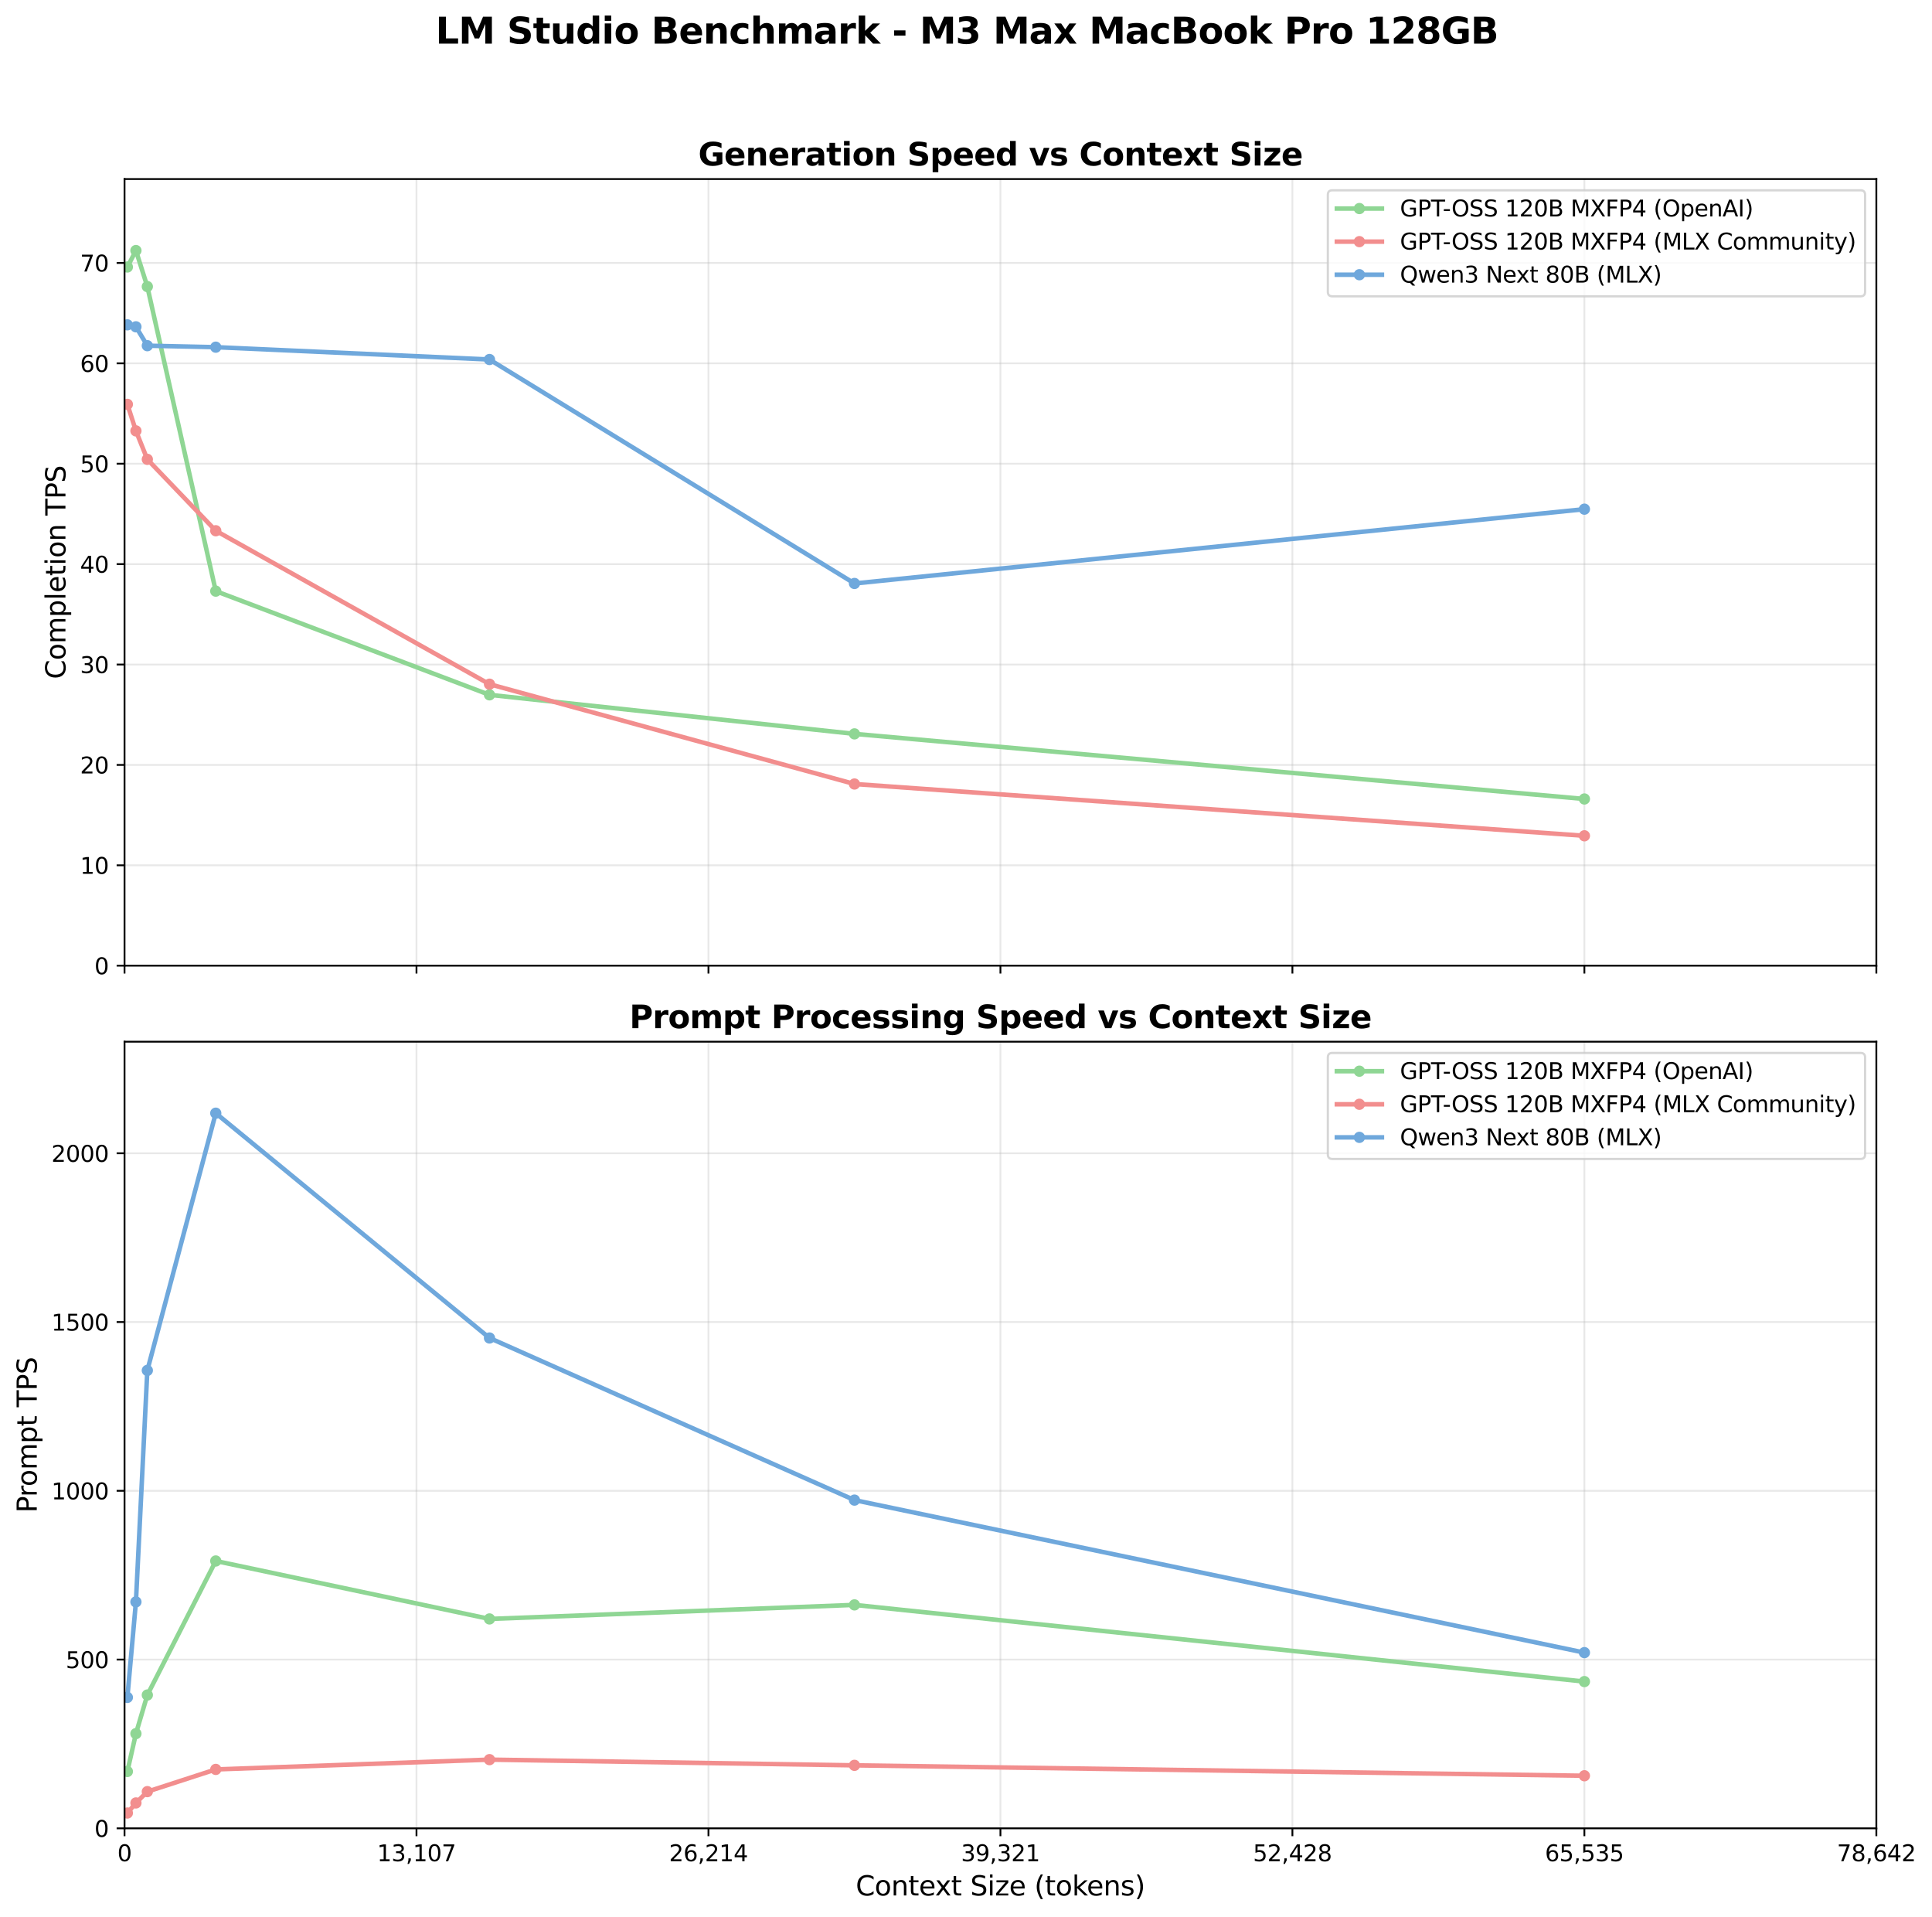 <?xml version="1.0" encoding="utf-8" standalone="no"?>
<!DOCTYPE svg PUBLIC "-//W3C//DTD SVG 1.1//EN"
  "http://www.w3.org/Graphics/SVG/1.1/DTD/svg11.dtd">
<svg xmlns:xlink="http://www.w3.org/1999/xlink" width="857.449pt" height="850.732pt" viewBox="0 0 857.449 850.732" xmlns="http://www.w3.org/2000/svg" version="1.1">
 <defs>
  <style type="text/css">*{stroke-linejoin: round; stroke-linecap: butt}</style>
 </defs>
 <g id="figure_1">
  <g id="patch_1">
   <path d="M 0 850.732 
L 857.449 850.732 
L 857.449 0 
L 0 0 
z
" style="fill: #ffffff"/>
  </g>
  <g id="axes_1">
   <g id="patch_2">
    <path d="M 55.264 428.48 
L 832.754 428.48 
L 832.754 79.44 
L 55.264 79.44 
z
" style="fill: #ffffff"/>
   </g>
   <g id="matplotlib.axis_1">
    <g id="xtick_1">
     <g id="line2d_1">
      <path d="M 55.264 428.48 
L 55.264 79.44 
" clip-path="url(#p5317834d13)" style="fill: none; stroke: #b0b0b0; stroke-opacity: 0.3; stroke-width: 0.8; stroke-linecap: square"/>
     </g>
     <g id="line2d_2">
      <defs>
       <path id="mefa69ddd75" d="M 0 0 
L 0 3.5 
" style="stroke: #000000; stroke-width: 0.8"/>
      </defs>
      <g>
       <use xlink:href="#mefa69ddd75" x="55.264" y="428.48" style="stroke: #000000; stroke-width: 0.8"/>
      </g>
     </g>
    </g>
    <g id="xtick_2">
     <g id="line2d_3">
      <path d="M 184.845 428.48 
L 184.845 79.44 
" clip-path="url(#p5317834d13)" style="fill: none; stroke: #b0b0b0; stroke-opacity: 0.3; stroke-width: 0.8; stroke-linecap: square"/>
     </g>
     <g id="line2d_4">
      <g>
       <use xlink:href="#mefa69ddd75" x="184.845" y="428.48" style="stroke: #000000; stroke-width: 0.8"/>
      </g>
     </g>
    </g>
    <g id="xtick_3">
     <g id="line2d_5">
      <path d="M 314.427 428.48 
L 314.427 79.44 
" clip-path="url(#p5317834d13)" style="fill: none; stroke: #b0b0b0; stroke-opacity: 0.3; stroke-width: 0.8; stroke-linecap: square"/>
     </g>
     <g id="line2d_6">
      <g>
       <use xlink:href="#mefa69ddd75" x="314.427" y="428.48" style="stroke: #000000; stroke-width: 0.8"/>
      </g>
     </g>
    </g>
    <g id="xtick_4">
     <g id="line2d_7">
      <path d="M 444.009 428.48 
L 444.009 79.44 
" clip-path="url(#p5317834d13)" style="fill: none; stroke: #b0b0b0; stroke-opacity: 0.3; stroke-width: 0.8; stroke-linecap: square"/>
     </g>
     <g id="line2d_8">
      <g>
       <use xlink:href="#mefa69ddd75" x="444.009" y="428.48" style="stroke: #000000; stroke-width: 0.8"/>
      </g>
     </g>
    </g>
    <g id="xtick_5">
     <g id="line2d_9">
      <path d="M 573.59 428.48 
L 573.59 79.44 
" clip-path="url(#p5317834d13)" style="fill: none; stroke: #b0b0b0; stroke-opacity: 0.3; stroke-width: 0.8; stroke-linecap: square"/>
     </g>
     <g id="line2d_10">
      <g>
       <use xlink:href="#mefa69ddd75" x="573.59" y="428.48" style="stroke: #000000; stroke-width: 0.8"/>
      </g>
     </g>
    </g>
    <g id="xtick_6">
     <g id="line2d_11">
      <path d="M 703.172 428.48 
L 703.172 79.44 
" clip-path="url(#p5317834d13)" style="fill: none; stroke: #b0b0b0; stroke-opacity: 0.3; stroke-width: 0.8; stroke-linecap: square"/>
     </g>
     <g id="line2d_12">
      <g>
       <use xlink:href="#mefa69ddd75" x="703.172" y="428.48" style="stroke: #000000; stroke-width: 0.8"/>
      </g>
     </g>
    </g>
    <g id="xtick_7">
     <g id="line2d_13">
      <path d="M 832.754 428.48 
L 832.754 79.44 
" clip-path="url(#p5317834d13)" style="fill: none; stroke: #b0b0b0; stroke-opacity: 0.3; stroke-width: 0.8; stroke-linecap: square"/>
     </g>
     <g id="line2d_14">
      <g>
       <use xlink:href="#mefa69ddd75" x="832.754" y="428.48" style="stroke: #000000; stroke-width: 0.8"/>
      </g>
     </g>
    </g>
   </g>
   <g id="matplotlib.axis_2">
    <g id="ytick_1">
     <g id="line2d_15">
      <path d="M 55.264 428.48 
L 832.754 428.48 
" clip-path="url(#p5317834d13)" style="fill: none; stroke: #b0b0b0; stroke-opacity: 0.3; stroke-width: 0.8; stroke-linecap: square"/>
     </g>
     <g id="line2d_16">
      <defs>
       <path id="m984fb04af3" d="M 0 0 
L -3.5 0 
" style="stroke: #000000; stroke-width: 0.8"/>
      </defs>
      <g>
       <use xlink:href="#m984fb04af3" x="55.264" y="428.48" style="stroke: #000000; stroke-width: 0.8"/>
      </g>
     </g>
     <g id="text_1">
      <!-- 0 -->
      <g transform="translate(41.901 432.279) scale(0.1 -0.1)">
       <defs>
        <path id="DejaVuSans-30" d="M 2034 4250 
Q 1547 4250 1301 3770 
Q 1056 3291 1056 2328 
Q 1056 1369 1301 889 
Q 1547 409 2034 409 
Q 2525 409 2770 889 
Q 3016 1369 3016 2328 
Q 3016 3291 2770 3770 
Q 2525 4250 2034 4250 
z
M 2034 4750 
Q 2819 4750 3233 4129 
Q 3647 3509 3647 2328 
Q 3647 1150 3233 529 
Q 2819 -91 2034 -91 
Q 1250 -91 836 529 
Q 422 1150 422 2328 
Q 422 3509 836 4129 
Q 1250 4750 2034 4750 
z
" transform="scale(0.016)"/>
       </defs>
       <use xlink:href="#DejaVuSans-30"/>
      </g>
     </g>
    </g>
    <g id="ytick_2">
     <g id="line2d_17">
      <path d="M 55.264 383.937 
L 832.754 383.937 
" clip-path="url(#p5317834d13)" style="fill: none; stroke: #b0b0b0; stroke-opacity: 0.3; stroke-width: 0.8; stroke-linecap: square"/>
     </g>
     <g id="line2d_18">
      <g>
       <use xlink:href="#m984fb04af3" x="55.264" y="383.937" style="stroke: #000000; stroke-width: 0.8"/>
      </g>
     </g>
     <g id="text_2">
      <!-- 10 -->
      <g transform="translate(35.539 387.736) scale(0.1 -0.1)">
       <defs>
        <path id="DejaVuSans-31" d="M 794 531 
L 1825 531 
L 1825 4091 
L 703 3866 
L 703 4441 
L 1819 4666 
L 2450 4666 
L 2450 531 
L 3481 531 
L 3481 0 
L 794 0 
L 794 531 
z
" transform="scale(0.016)"/>
       </defs>
       <use xlink:href="#DejaVuSans-31"/>
       <use xlink:href="#DejaVuSans-30" x="63.623"/>
      </g>
     </g>
    </g>
    <g id="ytick_3">
     <g id="line2d_19">
      <path d="M 55.264 339.393 
L 832.754 339.393 
" clip-path="url(#p5317834d13)" style="fill: none; stroke: #b0b0b0; stroke-opacity: 0.3; stroke-width: 0.8; stroke-linecap: square"/>
     </g>
     <g id="line2d_20">
      <g>
       <use xlink:href="#m984fb04af3" x="55.264" y="339.393" style="stroke: #000000; stroke-width: 0.8"/>
      </g>
     </g>
     <g id="text_3">
      <!-- 20 -->
      <g transform="translate(35.539 343.192) scale(0.1 -0.1)">
       <defs>
        <path id="DejaVuSans-32" d="M 1228 531 
L 3431 531 
L 3431 0 
L 469 0 
L 469 531 
Q 828 903 1448 1529 
Q 2069 2156 2228 2338 
Q 2531 2678 2651 2914 
Q 2772 3150 2772 3378 
Q 2772 3750 2511 3984 
Q 2250 4219 1831 4219 
Q 1534 4219 1204 4116 
Q 875 4013 500 3803 
L 500 4441 
Q 881 4594 1212 4672 
Q 1544 4750 1819 4750 
Q 2544 4750 2975 4387 
Q 3406 4025 3406 3419 
Q 3406 3131 3298 2873 
Q 3191 2616 2906 2266 
Q 2828 2175 2409 1742 
Q 1991 1309 1228 531 
z
" transform="scale(0.016)"/>
       </defs>
       <use xlink:href="#DejaVuSans-32"/>
       <use xlink:href="#DejaVuSans-30" x="63.623"/>
      </g>
     </g>
    </g>
    <g id="ytick_4">
     <g id="line2d_21">
      <path d="M 55.264 294.85 
L 832.754 294.85 
" clip-path="url(#p5317834d13)" style="fill: none; stroke: #b0b0b0; stroke-opacity: 0.3; stroke-width: 0.8; stroke-linecap: square"/>
     </g>
     <g id="line2d_22">
      <g>
       <use xlink:href="#m984fb04af3" x="55.264" y="294.85" style="stroke: #000000; stroke-width: 0.8"/>
      </g>
     </g>
     <g id="text_4">
      <!-- 30 -->
      <g transform="translate(35.539 298.649) scale(0.1 -0.1)">
       <defs>
        <path id="DejaVuSans-33" d="M 2597 2516 
Q 3050 2419 3304 2112 
Q 3559 1806 3559 1356 
Q 3559 666 3084 287 
Q 2609 -91 1734 -91 
Q 1441 -91 1130 -33 
Q 819 25 488 141 
L 488 750 
Q 750 597 1062 519 
Q 1375 441 1716 441 
Q 2309 441 2620 675 
Q 2931 909 2931 1356 
Q 2931 1769 2642 2001 
Q 2353 2234 1838 2234 
L 1294 2234 
L 1294 2753 
L 1863 2753 
Q 2328 2753 2575 2939 
Q 2822 3125 2822 3475 
Q 2822 3834 2567 4026 
Q 2313 4219 1838 4219 
Q 1578 4219 1281 4162 
Q 984 4106 628 3988 
L 628 4550 
Q 988 4650 1302 4700 
Q 1616 4750 1894 4750 
Q 2613 4750 3031 4423 
Q 3450 4097 3450 3541 
Q 3450 3153 3228 2886 
Q 3006 2619 2597 2516 
z
" transform="scale(0.016)"/>
       </defs>
       <use xlink:href="#DejaVuSans-33"/>
       <use xlink:href="#DejaVuSans-30" x="63.623"/>
      </g>
     </g>
    </g>
    <g id="ytick_5">
     <g id="line2d_23">
      <path d="M 55.264 250.307 
L 832.754 250.307 
" clip-path="url(#p5317834d13)" style="fill: none; stroke: #b0b0b0; stroke-opacity: 0.3; stroke-width: 0.8; stroke-linecap: square"/>
     </g>
     <g id="line2d_24">
      <g>
       <use xlink:href="#m984fb04af3" x="55.264" y="250.307" style="stroke: #000000; stroke-width: 0.8"/>
      </g>
     </g>
     <g id="text_5">
      <!-- 40 -->
      <g transform="translate(35.539 254.106) scale(0.1 -0.1)">
       <defs>
        <path id="DejaVuSans-34" d="M 2419 4116 
L 825 1625 
L 2419 1625 
L 2419 4116 
z
M 2253 4666 
L 3047 4666 
L 3047 1625 
L 3713 1625 
L 3713 1100 
L 3047 1100 
L 3047 0 
L 2419 0 
L 2419 1100 
L 313 1100 
L 313 1709 
L 2253 4666 
z
" transform="scale(0.016)"/>
       </defs>
       <use xlink:href="#DejaVuSans-34"/>
       <use xlink:href="#DejaVuSans-30" x="63.623"/>
      </g>
     </g>
    </g>
    <g id="ytick_6">
     <g id="line2d_25">
      <path d="M 55.264 205.763 
L 832.754 205.763 
" clip-path="url(#p5317834d13)" style="fill: none; stroke: #b0b0b0; stroke-opacity: 0.3; stroke-width: 0.8; stroke-linecap: square"/>
     </g>
     <g id="line2d_26">
      <g>
       <use xlink:href="#m984fb04af3" x="55.264" y="205.763" style="stroke: #000000; stroke-width: 0.8"/>
      </g>
     </g>
     <g id="text_6">
      <!-- 50 -->
      <g transform="translate(35.539 209.562) scale(0.1 -0.1)">
       <defs>
        <path id="DejaVuSans-35" d="M 691 4666 
L 3169 4666 
L 3169 4134 
L 1269 4134 
L 1269 2991 
Q 1406 3038 1543 3061 
Q 1681 3084 1819 3084 
Q 2600 3084 3056 2656 
Q 3513 2228 3513 1497 
Q 3513 744 3044 326 
Q 2575 -91 1722 -91 
Q 1428 -91 1123 -41 
Q 819 9 494 109 
L 494 744 
Q 775 591 1075 516 
Q 1375 441 1709 441 
Q 2250 441 2565 725 
Q 2881 1009 2881 1497 
Q 2881 1984 2565 2268 
Q 2250 2553 1709 2553 
Q 1456 2553 1204 2497 
Q 953 2441 691 2322 
L 691 4666 
z
" transform="scale(0.016)"/>
       </defs>
       <use xlink:href="#DejaVuSans-35"/>
       <use xlink:href="#DejaVuSans-30" x="63.623"/>
      </g>
     </g>
    </g>
    <g id="ytick_7">
     <g id="line2d_27">
      <path d="M 55.264 161.22 
L 832.754 161.22 
" clip-path="url(#p5317834d13)" style="fill: none; stroke: #b0b0b0; stroke-opacity: 0.3; stroke-width: 0.8; stroke-linecap: square"/>
     </g>
     <g id="line2d_28">
      <g>
       <use xlink:href="#m984fb04af3" x="55.264" y="161.22" style="stroke: #000000; stroke-width: 0.8"/>
      </g>
     </g>
     <g id="text_7">
      <!-- 60 -->
      <g transform="translate(35.539 165.019) scale(0.1 -0.1)">
       <defs>
        <path id="DejaVuSans-36" d="M 2113 2584 
Q 1688 2584 1439 2293 
Q 1191 2003 1191 1497 
Q 1191 994 1439 701 
Q 1688 409 2113 409 
Q 2538 409 2786 701 
Q 3034 994 3034 1497 
Q 3034 2003 2786 2293 
Q 2538 2584 2113 2584 
z
M 3366 4563 
L 3366 3988 
Q 3128 4100 2886 4159 
Q 2644 4219 2406 4219 
Q 1781 4219 1451 3797 
Q 1122 3375 1075 2522 
Q 1259 2794 1537 2939 
Q 1816 3084 2150 3084 
Q 2853 3084 3261 2657 
Q 3669 2231 3669 1497 
Q 3669 778 3244 343 
Q 2819 -91 2113 -91 
Q 1303 -91 875 529 
Q 447 1150 447 2328 
Q 447 3434 972 4092 
Q 1497 4750 2381 4750 
Q 2619 4750 2861 4703 
Q 3103 4656 3366 4563 
z
" transform="scale(0.016)"/>
       </defs>
       <use xlink:href="#DejaVuSans-36"/>
       <use xlink:href="#DejaVuSans-30" x="63.623"/>
      </g>
     </g>
    </g>
    <g id="ytick_8">
     <g id="line2d_29">
      <path d="M 55.264 116.676 
L 832.754 116.676 
" clip-path="url(#p5317834d13)" style="fill: none; stroke: #b0b0b0; stroke-opacity: 0.3; stroke-width: 0.8; stroke-linecap: square"/>
     </g>
     <g id="line2d_30">
      <g>
       <use xlink:href="#m984fb04af3" x="55.264" y="116.676" style="stroke: #000000; stroke-width: 0.8"/>
      </g>
     </g>
     <g id="text_8">
      <!-- 70 -->
      <g transform="translate(35.539 120.476) scale(0.1 -0.1)">
       <defs>
        <path id="DejaVuSans-37" d="M 525 4666 
L 3525 4666 
L 3525 4397 
L 1831 0 
L 1172 0 
L 2766 4134 
L 525 4134 
L 525 4666 
z
" transform="scale(0.016)"/>
       </defs>
       <use xlink:href="#DejaVuSans-37"/>
       <use xlink:href="#DejaVuSans-30" x="63.623"/>
      </g>
     </g>
    </g>
    <g id="text_9">
     <!-- Completion TPS -->
     <g transform="translate(29.043 301.324) rotate(-90) scale(0.12 -0.12)">
      <defs>
       <path id="DejaVuSans-43" d="M 4122 4306 
L 4122 3641 
Q 3803 3938 3442 4084 
Q 3081 4231 2675 4231 
Q 1875 4231 1450 3742 
Q 1025 3253 1025 2328 
Q 1025 1406 1450 917 
Q 1875 428 2675 428 
Q 3081 428 3442 575 
Q 3803 722 4122 1019 
L 4122 359 
Q 3791 134 3420 21 
Q 3050 -91 2638 -91 
Q 1578 -91 968 557 
Q 359 1206 359 2328 
Q 359 3453 968 4101 
Q 1578 4750 2638 4750 
Q 3056 4750 3426 4639 
Q 3797 4528 4122 4306 
z
" transform="scale(0.016)"/>
       <path id="DejaVuSans-6f" d="M 1959 3097 
Q 1497 3097 1228 2736 
Q 959 2375 959 1747 
Q 959 1119 1226 758 
Q 1494 397 1959 397 
Q 2419 397 2687 759 
Q 2956 1122 2956 1747 
Q 2956 2369 2687 2733 
Q 2419 3097 1959 3097 
z
M 1959 3584 
Q 2709 3584 3137 3096 
Q 3566 2609 3566 1747 
Q 3566 888 3137 398 
Q 2709 -91 1959 -91 
Q 1206 -91 779 398 
Q 353 888 353 1747 
Q 353 2609 779 3096 
Q 1206 3584 1959 3584 
z
" transform="scale(0.016)"/>
       <path id="DejaVuSans-6d" d="M 3328 2828 
Q 3544 3216 3844 3400 
Q 4144 3584 4550 3584 
Q 5097 3584 5394 3201 
Q 5691 2819 5691 2113 
L 5691 0 
L 5113 0 
L 5113 2094 
Q 5113 2597 4934 2840 
Q 4756 3084 4391 3084 
Q 3944 3084 3684 2787 
Q 3425 2491 3425 1978 
L 3425 0 
L 2847 0 
L 2847 2094 
Q 2847 2600 2669 2842 
Q 2491 3084 2119 3084 
Q 1678 3084 1418 2786 
Q 1159 2488 1159 1978 
L 1159 0 
L 581 0 
L 581 3500 
L 1159 3500 
L 1159 2956 
Q 1356 3278 1631 3431 
Q 1906 3584 2284 3584 
Q 2666 3584 2933 3390 
Q 3200 3197 3328 2828 
z
" transform="scale(0.016)"/>
       <path id="DejaVuSans-70" d="M 1159 525 
L 1159 -1331 
L 581 -1331 
L 581 3500 
L 1159 3500 
L 1159 2969 
Q 1341 3281 1617 3432 
Q 1894 3584 2278 3584 
Q 2916 3584 3314 3078 
Q 3713 2572 3713 1747 
Q 3713 922 3314 415 
Q 2916 -91 2278 -91 
Q 1894 -91 1617 61 
Q 1341 213 1159 525 
z
M 3116 1747 
Q 3116 2381 2855 2742 
Q 2594 3103 2138 3103 
Q 1681 3103 1420 2742 
Q 1159 2381 1159 1747 
Q 1159 1113 1420 752 
Q 1681 391 2138 391 
Q 2594 391 2855 752 
Q 3116 1113 3116 1747 
z
" transform="scale(0.016)"/>
       <path id="DejaVuSans-6c" d="M 603 4863 
L 1178 4863 
L 1178 0 
L 603 0 
L 603 4863 
z
" transform="scale(0.016)"/>
       <path id="DejaVuSans-65" d="M 3597 1894 
L 3597 1613 
L 953 1613 
Q 991 1019 1311 708 
Q 1631 397 2203 397 
Q 2534 397 2845 478 
Q 3156 559 3463 722 
L 3463 178 
Q 3153 47 2828 -22 
Q 2503 -91 2169 -91 
Q 1331 -91 842 396 
Q 353 884 353 1716 
Q 353 2575 817 3079 
Q 1281 3584 2069 3584 
Q 2775 3584 3186 3129 
Q 3597 2675 3597 1894 
z
M 3022 2063 
Q 3016 2534 2758 2815 
Q 2500 3097 2075 3097 
Q 1594 3097 1305 2825 
Q 1016 2553 972 2059 
L 3022 2063 
z
" transform="scale(0.016)"/>
       <path id="DejaVuSans-74" d="M 1172 4494 
L 1172 3500 
L 2356 3500 
L 2356 3053 
L 1172 3053 
L 1172 1153 
Q 1172 725 1289 603 
Q 1406 481 1766 481 
L 2356 481 
L 2356 0 
L 1766 0 
Q 1100 0 847 248 
Q 594 497 594 1153 
L 594 3053 
L 172 3053 
L 172 3500 
L 594 3500 
L 594 4494 
L 1172 4494 
z
" transform="scale(0.016)"/>
       <path id="DejaVuSans-69" d="M 603 3500 
L 1178 3500 
L 1178 0 
L 603 0 
L 603 3500 
z
M 603 4863 
L 1178 4863 
L 1178 4134 
L 603 4134 
L 603 4863 
z
" transform="scale(0.016)"/>
       <path id="DejaVuSans-6e" d="M 3513 2113 
L 3513 0 
L 2938 0 
L 2938 2094 
Q 2938 2591 2744 2837 
Q 2550 3084 2163 3084 
Q 1697 3084 1428 2787 
Q 1159 2491 1159 1978 
L 1159 0 
L 581 0 
L 581 3500 
L 1159 3500 
L 1159 2956 
Q 1366 3272 1645 3428 
Q 1925 3584 2291 3584 
Q 2894 3584 3203 3211 
Q 3513 2838 3513 2113 
z
" transform="scale(0.016)"/>
       <path id="DejaVuSans-20" transform="scale(0.016)"/>
       <path id="DejaVuSans-54" d="M -19 4666 
L 3928 4666 
L 3928 4134 
L 2272 4134 
L 2272 0 
L 1638 0 
L 1638 4134 
L -19 4134 
L -19 4666 
z
" transform="scale(0.016)"/>
       <path id="DejaVuSans-50" d="M 1259 4147 
L 1259 2394 
L 2053 2394 
Q 2494 2394 2734 2622 
Q 2975 2850 2975 3272 
Q 2975 3691 2734 3919 
Q 2494 4147 2053 4147 
L 1259 4147 
z
M 628 4666 
L 2053 4666 
Q 2838 4666 3239 4311 
Q 3641 3956 3641 3272 
Q 3641 2581 3239 2228 
Q 2838 1875 2053 1875 
L 1259 1875 
L 1259 0 
L 628 0 
L 628 4666 
z
" transform="scale(0.016)"/>
       <path id="DejaVuSans-53" d="M 3425 4513 
L 3425 3897 
Q 3066 4069 2747 4153 
Q 2428 4238 2131 4238 
Q 1616 4238 1336 4038 
Q 1056 3838 1056 3469 
Q 1056 3159 1242 3001 
Q 1428 2844 1947 2747 
L 2328 2669 
Q 3034 2534 3370 2195 
Q 3706 1856 3706 1288 
Q 3706 609 3251 259 
Q 2797 -91 1919 -91 
Q 1588 -91 1214 -16 
Q 841 59 441 206 
L 441 856 
Q 825 641 1194 531 
Q 1563 422 1919 422 
Q 2459 422 2753 634 
Q 3047 847 3047 1241 
Q 3047 1584 2836 1778 
Q 2625 1972 2144 2069 
L 1759 2144 
Q 1053 2284 737 2584 
Q 422 2884 422 3419 
Q 422 4038 858 4394 
Q 1294 4750 2059 4750 
Q 2388 4750 2728 4690 
Q 3069 4631 3425 4513 
z
" transform="scale(0.016)"/>
      </defs>
      <use xlink:href="#DejaVuSans-43"/>
      <use xlink:href="#DejaVuSans-6f" x="69.824"/>
      <use xlink:href="#DejaVuSans-6d" x="131.006"/>
      <use xlink:href="#DejaVuSans-70" x="228.418"/>
      <use xlink:href="#DejaVuSans-6c" x="291.895"/>
      <use xlink:href="#DejaVuSans-65" x="319.678"/>
      <use xlink:href="#DejaVuSans-74" x="381.201"/>
      <use xlink:href="#DejaVuSans-69" x="420.41"/>
      <use xlink:href="#DejaVuSans-6f" x="448.193"/>
      <use xlink:href="#DejaVuSans-6e" x="509.375"/>
      <use xlink:href="#DejaVuSans-20" x="572.754"/>
      <use xlink:href="#DejaVuSans-54" x="604.541"/>
      <use xlink:href="#DejaVuSans-50" x="665.625"/>
      <use xlink:href="#DejaVuSans-53" x="725.928"/>
     </g>
    </g>
   </g>
   <g id="line2d_31">
    <path d="M 56.529 118.47 
L 60.326 111.171 
L 65.387 127.153 
L 95.759 262.287 
L 217.243 308.31 
L 379.223 325.625 
L 703.182 354.517 
" clip-path="url(#p5317834d13)" style="fill: none; stroke: #8fd694; stroke-width: 2; stroke-linecap: square"/>
    <defs>
     <path id="m4a6777adcf" d="M 0 2 
C 0.53 2 1.039 1.789 1.414 1.414 
C 1.789 1.039 2 0.53 2 0 
C 2 -0.53 1.789 -1.039 1.414 -1.414 
C 1.039 -1.789 0.53 -2 0 -2 
C -0.53 -2 -1.039 -1.789 -1.414 -1.414 
C -1.789 -1.039 -2 -0.53 -2 0 
C -2 0.53 -1.789 1.039 -1.414 1.414 
C -1.039 1.789 -0.53 2 0 2 
z
" style="stroke: #8fd694"/>
    </defs>
    <g clip-path="url(#p5317834d13)">
     <use xlink:href="#m4a6777adcf" x="56.529" y="118.47" style="fill: #8fd694; stroke: #8fd694"/>
     <use xlink:href="#m4a6777adcf" x="60.326" y="111.171" style="fill: #8fd694; stroke: #8fd694"/>
     <use xlink:href="#m4a6777adcf" x="65.387" y="127.153" style="fill: #8fd694; stroke: #8fd694"/>
     <use xlink:href="#m4a6777adcf" x="95.759" y="262.287" style="fill: #8fd694; stroke: #8fd694"/>
     <use xlink:href="#m4a6777adcf" x="217.243" y="308.31" style="fill: #8fd694; stroke: #8fd694"/>
     <use xlink:href="#m4a6777adcf" x="379.223" y="325.625" style="fill: #8fd694; stroke: #8fd694"/>
     <use xlink:href="#m4a6777adcf" x="703.182" y="354.517" style="fill: #8fd694; stroke: #8fd694"/>
    </g>
   </g>
   <g id="line2d_32">
    <path d="M 56.529 179.413 
L 60.326 191.183 
L 65.387 203.814 
L 95.759 235.492 
L 217.243 303.581 
L 379.223 347.874 
L 703.182 370.851 
" clip-path="url(#p5317834d13)" style="fill: none; stroke: #f28e8e; stroke-width: 2; stroke-linecap: square"/>
    <defs>
     <path id="mfc858309fa" d="M 0 2 
C 0.53 2 1.039 1.789 1.414 1.414 
C 1.789 1.039 2 0.53 2 0 
C 2 -0.53 1.789 -1.039 1.414 -1.414 
C 1.039 -1.789 0.53 -2 0 -2 
C -0.53 -2 -1.039 -1.789 -1.414 -1.414 
C -1.789 -1.039 -2 -0.53 -2 0 
C -2 0.53 -1.789 1.039 -1.414 1.414 
C -1.039 1.789 -0.53 2 0 2 
z
" style="stroke: #f28e8e"/>
    </defs>
    <g clip-path="url(#p5317834d13)">
     <use xlink:href="#mfc858309fa" x="56.529" y="179.413" style="fill: #f28e8e; stroke: #f28e8e"/>
     <use xlink:href="#mfc858309fa" x="60.326" y="191.183" style="fill: #f28e8e; stroke: #f28e8e"/>
     <use xlink:href="#mfc858309fa" x="65.387" y="203.814" style="fill: #f28e8e; stroke: #f28e8e"/>
     <use xlink:href="#mfc858309fa" x="95.759" y="235.492" style="fill: #f28e8e; stroke: #f28e8e"/>
     <use xlink:href="#mfc858309fa" x="217.243" y="303.581" style="fill: #f28e8e; stroke: #f28e8e"/>
     <use xlink:href="#mfc858309fa" x="379.223" y="347.874" style="fill: #f28e8e; stroke: #f28e8e"/>
     <use xlink:href="#mfc858309fa" x="703.182" y="370.851" style="fill: #f28e8e; stroke: #f28e8e"/>
    </g>
   </g>
   <g id="line2d_33">
    <path d="M 56.529 144.139 
L 60.326 145.006 
L 65.387 153.386 
L 95.759 154.045 
L 217.243 159.518 
L 379.223 258.891 
L 703.182 225.92 
" clip-path="url(#p5317834d13)" style="fill: none; stroke: #6fa8dc; stroke-width: 2; stroke-linecap: square"/>
    <defs>
     <path id="m24b9243ecf" d="M 0 2 
C 0.53 2 1.039 1.789 1.414 1.414 
C 1.789 1.039 2 0.53 2 0 
C 2 -0.53 1.789 -1.039 1.414 -1.414 
C 1.039 -1.789 0.53 -2 0 -2 
C -0.53 -2 -1.039 -1.789 -1.414 -1.414 
C -1.789 -1.039 -2 -0.53 -2 0 
C -2 0.53 -1.789 1.039 -1.414 1.414 
C -1.039 1.789 -0.53 2 0 2 
z
" style="stroke: #6fa8dc"/>
    </defs>
    <g clip-path="url(#p5317834d13)">
     <use xlink:href="#m24b9243ecf" x="56.529" y="144.139" style="fill: #6fa8dc; stroke: #6fa8dc"/>
     <use xlink:href="#m24b9243ecf" x="60.326" y="145.006" style="fill: #6fa8dc; stroke: #6fa8dc"/>
     <use xlink:href="#m24b9243ecf" x="65.387" y="153.386" style="fill: #6fa8dc; stroke: #6fa8dc"/>
     <use xlink:href="#m24b9243ecf" x="95.759" y="154.045" style="fill: #6fa8dc; stroke: #6fa8dc"/>
     <use xlink:href="#m24b9243ecf" x="217.243" y="159.518" style="fill: #6fa8dc; stroke: #6fa8dc"/>
     <use xlink:href="#m24b9243ecf" x="379.223" y="258.891" style="fill: #6fa8dc; stroke: #6fa8dc"/>
     <use xlink:href="#m24b9243ecf" x="703.182" y="225.92" style="fill: #6fa8dc; stroke: #6fa8dc"/>
    </g>
   </g>
   <g id="patch_3">
    <path d="M 55.264 428.48 
L 55.264 79.44 
" style="fill: none; stroke: #000000; stroke-width: 0.8; stroke-linejoin: miter; stroke-linecap: square"/>
   </g>
   <g id="patch_4">
    <path d="M 832.754 428.48 
L 832.754 79.44 
" style="fill: none; stroke: #000000; stroke-width: 0.8; stroke-linejoin: miter; stroke-linecap: square"/>
   </g>
   <g id="patch_5">
    <path d="M 55.264 428.48 
L 832.754 428.48 
" style="fill: none; stroke: #000000; stroke-width: 0.8; stroke-linejoin: miter; stroke-linecap: square"/>
   </g>
   <g id="patch_6">
    <path d="M 55.264 79.44 
L 832.754 79.44 
" style="fill: none; stroke: #000000; stroke-width: 0.8; stroke-linejoin: miter; stroke-linecap: square"/>
   </g>
   <g id="text_10">
    <!-- Generation Speed vs Context Size -->
    <g transform="translate(309.889 73.44) scale(0.14 -0.14)">
     <defs>
      <path id="DejaVuSans-Bold-47" d="M 4781 347 
Q 4331 128 3847 18 
Q 3363 -91 2847 -91 
Q 1681 -91 1000 561 
Q 319 1213 319 2328 
Q 319 3456 1012 4103 
Q 1706 4750 2913 4750 
Q 3378 4750 3804 4662 
Q 4231 4575 4609 4403 
L 4609 3438 
Q 4219 3659 3833 3768 
Q 3447 3878 3059 3878 
Q 2341 3878 1952 3476 
Q 1563 3075 1563 2328 
Q 1563 1588 1938 1184 
Q 2313 781 3003 781 
Q 3191 781 3352 804 
Q 3513 828 3641 878 
L 3641 1784 
L 2906 1784 
L 2906 2591 
L 4781 2591 
L 4781 347 
z
" transform="scale(0.016)"/>
      <path id="DejaVuSans-Bold-65" d="M 4031 1759 
L 4031 1441 
L 1416 1441 
Q 1456 1047 1700 850 
Q 1944 653 2381 653 
Q 2734 653 3104 758 
Q 3475 863 3866 1075 
L 3866 213 
Q 3469 63 3072 -14 
Q 2675 -91 2278 -91 
Q 1328 -91 801 392 
Q 275 875 275 1747 
Q 275 2603 792 3093 
Q 1309 3584 2216 3584 
Q 3041 3584 3536 3087 
Q 4031 2591 4031 1759 
z
M 2881 2131 
Q 2881 2450 2695 2645 
Q 2509 2841 2209 2841 
Q 1884 2841 1681 2658 
Q 1478 2475 1428 2131 
L 2881 2131 
z
" transform="scale(0.016)"/>
      <path id="DejaVuSans-Bold-6e" d="M 4056 2131 
L 4056 0 
L 2931 0 
L 2931 347 
L 2931 1631 
Q 2931 2084 2911 2256 
Q 2891 2428 2841 2509 
Q 2775 2619 2662 2680 
Q 2550 2741 2406 2741 
Q 2056 2741 1856 2470 
Q 1656 2200 1656 1722 
L 1656 0 
L 538 0 
L 538 3500 
L 1656 3500 
L 1656 2988 
Q 1909 3294 2193 3439 
Q 2478 3584 2822 3584 
Q 3428 3584 3742 3212 
Q 4056 2841 4056 2131 
z
" transform="scale(0.016)"/>
      <path id="DejaVuSans-Bold-72" d="M 3138 2547 
Q 2991 2616 2845 2648 
Q 2700 2681 2553 2681 
Q 2122 2681 1889 2404 
Q 1656 2128 1656 1613 
L 1656 0 
L 538 0 
L 538 3500 
L 1656 3500 
L 1656 2925 
Q 1872 3269 2151 3426 
Q 2431 3584 2822 3584 
Q 2878 3584 2943 3579 
Q 3009 3575 3134 3559 
L 3138 2547 
z
" transform="scale(0.016)"/>
      <path id="DejaVuSans-Bold-61" d="M 2106 1575 
Q 1756 1575 1579 1456 
Q 1403 1338 1403 1106 
Q 1403 894 1545 773 
Q 1688 653 1941 653 
Q 2256 653 2472 879 
Q 2688 1106 2688 1447 
L 2688 1575 
L 2106 1575 
z
M 3816 1997 
L 3816 0 
L 2688 0 
L 2688 519 
Q 2463 200 2181 54 
Q 1900 -91 1497 -91 
Q 953 -91 614 226 
Q 275 544 275 1050 
Q 275 1666 698 1953 
Q 1122 2241 2028 2241 
L 2688 2241 
L 2688 2328 
Q 2688 2594 2478 2717 
Q 2269 2841 1825 2841 
Q 1466 2841 1156 2769 
Q 847 2697 581 2553 
L 581 3406 
Q 941 3494 1303 3539 
Q 1666 3584 2028 3584 
Q 2975 3584 3395 3211 
Q 3816 2838 3816 1997 
z
" transform="scale(0.016)"/>
      <path id="DejaVuSans-Bold-74" d="M 1759 4494 
L 1759 3500 
L 2913 3500 
L 2913 2700 
L 1759 2700 
L 1759 1216 
Q 1759 972 1856 886 
Q 1953 800 2241 800 
L 2816 800 
L 2816 0 
L 1856 0 
Q 1194 0 917 276 
Q 641 553 641 1216 
L 641 2700 
L 84 2700 
L 84 3500 
L 641 3500 
L 641 4494 
L 1759 4494 
z
" transform="scale(0.016)"/>
      <path id="DejaVuSans-Bold-69" d="M 538 3500 
L 1656 3500 
L 1656 0 
L 538 0 
L 538 3500 
z
M 538 4863 
L 1656 4863 
L 1656 3950 
L 538 3950 
L 538 4863 
z
" transform="scale(0.016)"/>
      <path id="DejaVuSans-Bold-6f" d="M 2203 2784 
Q 1831 2784 1636 2517 
Q 1441 2250 1441 1747 
Q 1441 1244 1636 976 
Q 1831 709 2203 709 
Q 2569 709 2762 976 
Q 2956 1244 2956 1747 
Q 2956 2250 2762 2517 
Q 2569 2784 2203 2784 
z
M 2203 3584 
Q 3106 3584 3614 3096 
Q 4122 2609 4122 1747 
Q 4122 884 3614 396 
Q 3106 -91 2203 -91 
Q 1297 -91 786 396 
Q 275 884 275 1747 
Q 275 2609 786 3096 
Q 1297 3584 2203 3584 
z
" transform="scale(0.016)"/>
      <path id="DejaVuSans-Bold-20" transform="scale(0.016)"/>
      <path id="DejaVuSans-Bold-53" d="M 3834 4519 
L 3834 3531 
Q 3450 3703 3084 3790 
Q 2719 3878 2394 3878 
Q 1963 3878 1756 3759 
Q 1550 3641 1550 3391 
Q 1550 3203 1689 3098 
Q 1828 2994 2194 2919 
L 2706 2816 
Q 3484 2659 3812 2340 
Q 4141 2022 4141 1434 
Q 4141 663 3683 286 
Q 3225 -91 2284 -91 
Q 1841 -91 1394 -6 
Q 947 78 500 244 
L 500 1259 
Q 947 1022 1364 901 
Q 1781 781 2169 781 
Q 2563 781 2772 912 
Q 2981 1044 2981 1288 
Q 2981 1506 2839 1625 
Q 2697 1744 2272 1838 
L 1806 1941 
Q 1106 2091 782 2419 
Q 459 2747 459 3303 
Q 459 4000 909 4375 
Q 1359 4750 2203 4750 
Q 2588 4750 2994 4692 
Q 3400 4634 3834 4519 
z
" transform="scale(0.016)"/>
      <path id="DejaVuSans-Bold-70" d="M 1656 506 
L 1656 -1331 
L 538 -1331 
L 538 3500 
L 1656 3500 
L 1656 2988 
Q 1888 3294 2169 3439 
Q 2450 3584 2816 3584 
Q 3463 3584 3878 3070 
Q 4294 2556 4294 1747 
Q 4294 938 3878 423 
Q 3463 -91 2816 -91 
Q 2450 -91 2169 54 
Q 1888 200 1656 506 
z
M 2400 2772 
Q 2041 2772 1848 2508 
Q 1656 2244 1656 1747 
Q 1656 1250 1848 986 
Q 2041 722 2400 722 
Q 2759 722 2948 984 
Q 3138 1247 3138 1747 
Q 3138 2247 2948 2509 
Q 2759 2772 2400 2772 
z
" transform="scale(0.016)"/>
      <path id="DejaVuSans-Bold-64" d="M 2919 2988 
L 2919 4863 
L 4044 4863 
L 4044 0 
L 2919 0 
L 2919 506 
Q 2688 197 2409 53 
Q 2131 -91 1766 -91 
Q 1119 -91 703 423 
Q 288 938 288 1747 
Q 288 2556 703 3070 
Q 1119 3584 1766 3584 
Q 2128 3584 2408 3439 
Q 2688 3294 2919 2988 
z
M 2181 722 
Q 2541 722 2730 984 
Q 2919 1247 2919 1747 
Q 2919 2247 2730 2509 
Q 2541 2772 2181 2772 
Q 1825 2772 1636 2509 
Q 1447 2247 1447 1747 
Q 1447 1247 1636 984 
Q 1825 722 2181 722 
z
" transform="scale(0.016)"/>
      <path id="DejaVuSans-Bold-76" d="M 97 3500 
L 1216 3500 
L 2088 1081 
L 2956 3500 
L 4078 3500 
L 2700 0 
L 1472 0 
L 97 3500 
z
" transform="scale(0.016)"/>
      <path id="DejaVuSans-Bold-73" d="M 3272 3391 
L 3272 2541 
Q 2913 2691 2578 2766 
Q 2244 2841 1947 2841 
Q 1628 2841 1473 2761 
Q 1319 2681 1319 2516 
Q 1319 2381 1436 2309 
Q 1553 2238 1856 2203 
L 2053 2175 
Q 2913 2066 3209 1816 
Q 3506 1566 3506 1031 
Q 3506 472 3093 190 
Q 2681 -91 1863 -91 
Q 1516 -91 1145 -36 
Q 775 19 384 128 
L 384 978 
Q 719 816 1070 734 
Q 1422 653 1784 653 
Q 2113 653 2278 743 
Q 2444 834 2444 1013 
Q 2444 1163 2330 1236 
Q 2216 1309 1875 1350 
L 1678 1375 
Q 931 1469 631 1722 
Q 331 1975 331 2491 
Q 331 3047 712 3315 
Q 1094 3584 1881 3584 
Q 2191 3584 2531 3537 
Q 2872 3491 3272 3391 
z
" transform="scale(0.016)"/>
      <path id="DejaVuSans-Bold-43" d="M 4288 256 
Q 3956 84 3597 -3 
Q 3238 -91 2847 -91 
Q 1681 -91 1000 561 
Q 319 1213 319 2328 
Q 319 3447 1000 4098 
Q 1681 4750 2847 4750 
Q 3238 4750 3597 4662 
Q 3956 4575 4288 4403 
L 4288 3438 
Q 3953 3666 3628 3772 
Q 3303 3878 2944 3878 
Q 2300 3878 1931 3465 
Q 1563 3053 1563 2328 
Q 1563 1606 1931 1193 
Q 2300 781 2944 781 
Q 3303 781 3628 887 
Q 3953 994 4288 1222 
L 4288 256 
z
" transform="scale(0.016)"/>
      <path id="DejaVuSans-Bold-78" d="M 1422 1791 
L 159 3500 
L 1344 3500 
L 2059 2463 
L 2784 3500 
L 3969 3500 
L 2706 1797 
L 4031 0 
L 2847 0 
L 2059 1106 
L 1281 0 
L 97 0 
L 1422 1791 
z
" transform="scale(0.016)"/>
      <path id="DejaVuSans-Bold-7a" d="M 366 3500 
L 3419 3500 
L 3419 2719 
L 1575 800 
L 3419 800 
L 3419 0 
L 288 0 
L 288 781 
L 2131 2700 
L 366 2700 
L 366 3500 
z
" transform="scale(0.016)"/>
     </defs>
     <use xlink:href="#DejaVuSans-Bold-47"/>
     <use xlink:href="#DejaVuSans-Bold-65" x="82.08"/>
     <use xlink:href="#DejaVuSans-Bold-6e" x="149.902"/>
     <use xlink:href="#DejaVuSans-Bold-65" x="221.094"/>
     <use xlink:href="#DejaVuSans-Bold-72" x="288.916"/>
     <use xlink:href="#DejaVuSans-Bold-61" x="338.232"/>
     <use xlink:href="#DejaVuSans-Bold-74" x="405.713"/>
     <use xlink:href="#DejaVuSans-Bold-69" x="453.516"/>
     <use xlink:href="#DejaVuSans-Bold-6f" x="487.793"/>
     <use xlink:href="#DejaVuSans-Bold-6e" x="556.494"/>
     <use xlink:href="#DejaVuSans-Bold-20" x="627.686"/>
     <use xlink:href="#DejaVuSans-Bold-53" x="662.5"/>
     <use xlink:href="#DejaVuSans-Bold-70" x="734.521"/>
     <use xlink:href="#DejaVuSans-Bold-65" x="806.104"/>
     <use xlink:href="#DejaVuSans-Bold-65" x="873.926"/>
     <use xlink:href="#DejaVuSans-Bold-64" x="941.748"/>
     <use xlink:href="#DejaVuSans-Bold-20" x="1013.33"/>
     <use xlink:href="#DejaVuSans-Bold-76" x="1048.145"/>
     <use xlink:href="#DejaVuSans-Bold-73" x="1113.33"/>
     <use xlink:href="#DejaVuSans-Bold-20" x="1172.852"/>
     <use xlink:href="#DejaVuSans-Bold-43" x="1207.666"/>
     <use xlink:href="#DejaVuSans-Bold-6f" x="1281.055"/>
     <use xlink:href="#DejaVuSans-Bold-6e" x="1349.756"/>
     <use xlink:href="#DejaVuSans-Bold-74" x="1420.947"/>
     <use xlink:href="#DejaVuSans-Bold-65" x="1468.75"/>
     <use xlink:href="#DejaVuSans-Bold-78" x="1536.572"/>
     <use xlink:href="#DejaVuSans-Bold-74" x="1601.074"/>
     <use xlink:href="#DejaVuSans-Bold-20" x="1648.877"/>
     <use xlink:href="#DejaVuSans-Bold-53" x="1683.691"/>
     <use xlink:href="#DejaVuSans-Bold-69" x="1755.713"/>
     <use xlink:href="#DejaVuSans-Bold-7a" x="1789.99"/>
     <use xlink:href="#DejaVuSans-Bold-65" x="1848.193"/>
    </g>
   </g>
   <g id="legend_1">
    <g id="patch_7">
     <path d="M 591.318 131.474 
L 825.754 131.474 
Q 827.754 131.474 827.754 129.474 
L 827.754 86.44 
Q 827.754 84.44 825.754 84.44 
L 591.318 84.44 
Q 589.318 84.44 589.318 86.44 
L 589.318 129.474 
Q 589.318 131.474 591.318 131.474 
z
" style="fill: #ffffff; opacity: 0.8; stroke: #cccccc; stroke-linejoin: miter"/>
    </g>
    <g id="line2d_34">
     <path d="M 593.318 92.538 
L 603.318 92.538 
L 613.318 92.538 
" style="fill: none; stroke: #8fd694; stroke-width: 2; stroke-linecap: square"/>
     <g>
      <use xlink:href="#m4a6777adcf" x="603.318" y="92.538" style="fill: #8fd694; stroke: #8fd694"/>
     </g>
    </g>
    <g id="text_11">
     <!-- GPT-OSS 120B MXFP4 (OpenAI) -->
     <g transform="translate(621.318 96.038) scale(0.1 -0.1)">
      <defs>
       <path id="DejaVuSans-47" d="M 3809 666 
L 3809 1919 
L 2778 1919 
L 2778 2438 
L 4434 2438 
L 4434 434 
Q 4069 175 3628 42 
Q 3188 -91 2688 -91 
Q 1594 -91 976 548 
Q 359 1188 359 2328 
Q 359 3472 976 4111 
Q 1594 4750 2688 4750 
Q 3144 4750 3555 4637 
Q 3966 4525 4313 4306 
L 4313 3634 
Q 3963 3931 3569 4081 
Q 3175 4231 2741 4231 
Q 1884 4231 1454 3753 
Q 1025 3275 1025 2328 
Q 1025 1384 1454 906 
Q 1884 428 2741 428 
Q 3075 428 3337 486 
Q 3600 544 3809 666 
z
" transform="scale(0.016)"/>
       <path id="DejaVuSans-2d" d="M 313 2009 
L 1997 2009 
L 1997 1497 
L 313 1497 
L 313 2009 
z
" transform="scale(0.016)"/>
       <path id="DejaVuSans-4f" d="M 2522 4238 
Q 1834 4238 1429 3725 
Q 1025 3213 1025 2328 
Q 1025 1447 1429 934 
Q 1834 422 2522 422 
Q 3209 422 3611 934 
Q 4013 1447 4013 2328 
Q 4013 3213 3611 3725 
Q 3209 4238 2522 4238 
z
M 2522 4750 
Q 3503 4750 4090 4092 
Q 4678 3434 4678 2328 
Q 4678 1225 4090 567 
Q 3503 -91 2522 -91 
Q 1538 -91 948 565 
Q 359 1222 359 2328 
Q 359 3434 948 4092 
Q 1538 4750 2522 4750 
z
" transform="scale(0.016)"/>
       <path id="DejaVuSans-42" d="M 1259 2228 
L 1259 519 
L 2272 519 
Q 2781 519 3026 730 
Q 3272 941 3272 1375 
Q 3272 1813 3026 2020 
Q 2781 2228 2272 2228 
L 1259 2228 
z
M 1259 4147 
L 1259 2741 
L 2194 2741 
Q 2656 2741 2882 2914 
Q 3109 3088 3109 3444 
Q 3109 3797 2882 3972 
Q 2656 4147 2194 4147 
L 1259 4147 
z
M 628 4666 
L 2241 4666 
Q 2963 4666 3353 4366 
Q 3744 4066 3744 3513 
Q 3744 3084 3544 2831 
Q 3344 2578 2956 2516 
Q 3422 2416 3680 2098 
Q 3938 1781 3938 1306 
Q 3938 681 3513 340 
Q 3088 0 2303 0 
L 628 0 
L 628 4666 
z
" transform="scale(0.016)"/>
       <path id="DejaVuSans-4d" d="M 628 4666 
L 1569 4666 
L 2759 1491 
L 3956 4666 
L 4897 4666 
L 4897 0 
L 4281 0 
L 4281 4097 
L 3078 897 
L 2444 897 
L 1241 4097 
L 1241 0 
L 628 0 
L 628 4666 
z
" transform="scale(0.016)"/>
       <path id="DejaVuSans-58" d="M 403 4666 
L 1081 4666 
L 2241 2931 
L 3406 4666 
L 4084 4666 
L 2584 2425 
L 4184 0 
L 3506 0 
L 2194 1984 
L 872 0 
L 191 0 
L 1856 2491 
L 403 4666 
z
" transform="scale(0.016)"/>
       <path id="DejaVuSans-46" d="M 628 4666 
L 3309 4666 
L 3309 4134 
L 1259 4134 
L 1259 2759 
L 3109 2759 
L 3109 2228 
L 1259 2228 
L 1259 0 
L 628 0 
L 628 4666 
z
" transform="scale(0.016)"/>
       <path id="DejaVuSans-28" d="M 1984 4856 
Q 1566 4138 1362 3434 
Q 1159 2731 1159 2009 
Q 1159 1288 1364 580 
Q 1569 -128 1984 -844 
L 1484 -844 
Q 1016 -109 783 600 
Q 550 1309 550 2009 
Q 550 2706 781 3412 
Q 1013 4119 1484 4856 
L 1984 4856 
z
" transform="scale(0.016)"/>
       <path id="DejaVuSans-41" d="M 2188 4044 
L 1331 1722 
L 3047 1722 
L 2188 4044 
z
M 1831 4666 
L 2547 4666 
L 4325 0 
L 3669 0 
L 3244 1197 
L 1141 1197 
L 716 0 
L 50 0 
L 1831 4666 
z
" transform="scale(0.016)"/>
       <path id="DejaVuSans-49" d="M 628 4666 
L 1259 4666 
L 1259 0 
L 628 0 
L 628 4666 
z
" transform="scale(0.016)"/>
       <path id="DejaVuSans-29" d="M 513 4856 
L 1013 4856 
Q 1481 4119 1714 3412 
Q 1947 2706 1947 2009 
Q 1947 1309 1714 600 
Q 1481 -109 1013 -844 
L 513 -844 
Q 928 -128 1133 580 
Q 1338 1288 1338 2009 
Q 1338 2731 1133 3434 
Q 928 4138 513 4856 
z
" transform="scale(0.016)"/>
      </defs>
      <use xlink:href="#DejaVuSans-47"/>
      <use xlink:href="#DejaVuSans-50" x="77.49"/>
      <use xlink:href="#DejaVuSans-54" x="137.793"/>
      <use xlink:href="#DejaVuSans-2d" x="189.752"/>
      <use xlink:href="#DejaVuSans-4f" x="228.586"/>
      <use xlink:href="#DejaVuSans-53" x="307.297"/>
      <use xlink:href="#DejaVuSans-53" x="370.773"/>
      <use xlink:href="#DejaVuSans-20" x="434.25"/>
      <use xlink:href="#DejaVuSans-31" x="466.037"/>
      <use xlink:href="#DejaVuSans-32" x="529.66"/>
      <use xlink:href="#DejaVuSans-30" x="593.283"/>
      <use xlink:href="#DejaVuSans-42" x="656.906"/>
      <use xlink:href="#DejaVuSans-20" x="725.51"/>
      <use xlink:href="#DejaVuSans-4d" x="757.297"/>
      <use xlink:href="#DejaVuSans-58" x="843.576"/>
      <use xlink:href="#DejaVuSans-46" x="912.082"/>
      <use xlink:href="#DejaVuSans-50" x="969.602"/>
      <use xlink:href="#DejaVuSans-34" x="1029.904"/>
      <use xlink:href="#DejaVuSans-20" x="1093.527"/>
      <use xlink:href="#DejaVuSans-28" x="1125.314"/>
      <use xlink:href="#DejaVuSans-4f" x="1164.328"/>
      <use xlink:href="#DejaVuSans-70" x="1243.039"/>
      <use xlink:href="#DejaVuSans-65" x="1306.516"/>
      <use xlink:href="#DejaVuSans-6e" x="1368.039"/>
      <use xlink:href="#DejaVuSans-41" x="1431.418"/>
      <use xlink:href="#DejaVuSans-49" x="1499.826"/>
      <use xlink:href="#DejaVuSans-29" x="1529.318"/>
     </g>
    </g>
    <g id="line2d_35">
     <path d="M 593.318 107.217 
L 603.318 107.217 
L 613.318 107.217 
" style="fill: none; stroke: #f28e8e; stroke-width: 2; stroke-linecap: square"/>
     <g>
      <use xlink:href="#mfc858309fa" x="603.318" y="107.217" style="fill: #f28e8e; stroke: #f28e8e"/>
     </g>
    </g>
    <g id="text_12">
     <!-- GPT-OSS 120B MXFP4 (MLX Community) -->
     <g transform="translate(621.318 110.717) scale(0.1 -0.1)">
      <defs>
       <path id="DejaVuSans-4c" d="M 628 4666 
L 1259 4666 
L 1259 531 
L 3531 531 
L 3531 0 
L 628 0 
L 628 4666 
z
" transform="scale(0.016)"/>
       <path id="DejaVuSans-75" d="M 544 1381 
L 544 3500 
L 1119 3500 
L 1119 1403 
Q 1119 906 1312 657 
Q 1506 409 1894 409 
Q 2359 409 2629 706 
Q 2900 1003 2900 1516 
L 2900 3500 
L 3475 3500 
L 3475 0 
L 2900 0 
L 2900 538 
Q 2691 219 2414 64 
Q 2138 -91 1772 -91 
Q 1169 -91 856 284 
Q 544 659 544 1381 
z
M 1991 3584 
L 1991 3584 
z
" transform="scale(0.016)"/>
       <path id="DejaVuSans-79" d="M 2059 -325 
Q 1816 -950 1584 -1140 
Q 1353 -1331 966 -1331 
L 506 -1331 
L 506 -850 
L 844 -850 
Q 1081 -850 1212 -737 
Q 1344 -625 1503 -206 
L 1606 56 
L 191 3500 
L 800 3500 
L 1894 763 
L 2988 3500 
L 3597 3500 
L 2059 -325 
z
" transform="scale(0.016)"/>
      </defs>
      <use xlink:href="#DejaVuSans-47"/>
      <use xlink:href="#DejaVuSans-50" x="77.49"/>
      <use xlink:href="#DejaVuSans-54" x="137.793"/>
      <use xlink:href="#DejaVuSans-2d" x="189.752"/>
      <use xlink:href="#DejaVuSans-4f" x="228.586"/>
      <use xlink:href="#DejaVuSans-53" x="307.297"/>
      <use xlink:href="#DejaVuSans-53" x="370.773"/>
      <use xlink:href="#DejaVuSans-20" x="434.25"/>
      <use xlink:href="#DejaVuSans-31" x="466.037"/>
      <use xlink:href="#DejaVuSans-32" x="529.66"/>
      <use xlink:href="#DejaVuSans-30" x="593.283"/>
      <use xlink:href="#DejaVuSans-42" x="656.906"/>
      <use xlink:href="#DejaVuSans-20" x="725.51"/>
      <use xlink:href="#DejaVuSans-4d" x="757.297"/>
      <use xlink:href="#DejaVuSans-58" x="843.576"/>
      <use xlink:href="#DejaVuSans-46" x="912.082"/>
      <use xlink:href="#DejaVuSans-50" x="969.602"/>
      <use xlink:href="#DejaVuSans-34" x="1029.904"/>
      <use xlink:href="#DejaVuSans-20" x="1093.527"/>
      <use xlink:href="#DejaVuSans-28" x="1125.314"/>
      <use xlink:href="#DejaVuSans-4d" x="1164.328"/>
      <use xlink:href="#DejaVuSans-4c" x="1250.607"/>
      <use xlink:href="#DejaVuSans-58" x="1306.32"/>
      <use xlink:href="#DejaVuSans-20" x="1374.826"/>
      <use xlink:href="#DejaVuSans-43" x="1406.613"/>
      <use xlink:href="#DejaVuSans-6f" x="1476.438"/>
      <use xlink:href="#DejaVuSans-6d" x="1537.619"/>
      <use xlink:href="#DejaVuSans-6d" x="1635.031"/>
      <use xlink:href="#DejaVuSans-75" x="1732.443"/>
      <use xlink:href="#DejaVuSans-6e" x="1795.822"/>
      <use xlink:href="#DejaVuSans-69" x="1859.201"/>
      <use xlink:href="#DejaVuSans-74" x="1886.984"/>
      <use xlink:href="#DejaVuSans-79" x="1926.193"/>
      <use xlink:href="#DejaVuSans-29" x="1985.373"/>
     </g>
    </g>
    <g id="line2d_36">
     <path d="M 593.318 121.895 
L 603.318 121.895 
L 613.318 121.895 
" style="fill: none; stroke: #6fa8dc; stroke-width: 2; stroke-linecap: square"/>
     <g>
      <use xlink:href="#m24b9243ecf" x="603.318" y="121.895" style="fill: #6fa8dc; stroke: #6fa8dc"/>
     </g>
    </g>
    <g id="text_13">
     <!-- Qwen3 Next 80B (MLX) -->
     <g transform="translate(621.318 125.395) scale(0.1 -0.1)">
      <defs>
       <path id="DejaVuSans-51" d="M 2522 4238 
Q 1834 4238 1429 3725 
Q 1025 3213 1025 2328 
Q 1025 1447 1429 934 
Q 1834 422 2522 422 
Q 3209 422 3611 934 
Q 4013 1447 4013 2328 
Q 4013 3213 3611 3725 
Q 3209 4238 2522 4238 
z
M 3406 84 
L 4238 -825 
L 3475 -825 
L 2784 -78 
Q 2681 -84 2626 -87 
Q 2572 -91 2522 -91 
Q 1538 -91 948 567 
Q 359 1225 359 2328 
Q 359 3434 948 4092 
Q 1538 4750 2522 4750 
Q 3503 4750 4090 4092 
Q 4678 3434 4678 2328 
Q 4678 1516 4351 937 
Q 4025 359 3406 84 
z
" transform="scale(0.016)"/>
       <path id="DejaVuSans-77" d="M 269 3500 
L 844 3500 
L 1563 769 
L 2278 3500 
L 2956 3500 
L 3675 769 
L 4391 3500 
L 4966 3500 
L 4050 0 
L 3372 0 
L 2619 2869 
L 1863 0 
L 1184 0 
L 269 3500 
z
" transform="scale(0.016)"/>
       <path id="DejaVuSans-4e" d="M 628 4666 
L 1478 4666 
L 3547 763 
L 3547 4666 
L 4159 4666 
L 4159 0 
L 3309 0 
L 1241 3903 
L 1241 0 
L 628 0 
L 628 4666 
z
" transform="scale(0.016)"/>
       <path id="DejaVuSans-78" d="M 3513 3500 
L 2247 1797 
L 3578 0 
L 2900 0 
L 1881 1375 
L 863 0 
L 184 0 
L 1544 1831 
L 300 3500 
L 978 3500 
L 1906 2253 
L 2834 3500 
L 3513 3500 
z
" transform="scale(0.016)"/>
       <path id="DejaVuSans-38" d="M 2034 2216 
Q 1584 2216 1326 1975 
Q 1069 1734 1069 1313 
Q 1069 891 1326 650 
Q 1584 409 2034 409 
Q 2484 409 2743 651 
Q 3003 894 3003 1313 
Q 3003 1734 2745 1975 
Q 2488 2216 2034 2216 
z
M 1403 2484 
Q 997 2584 770 2862 
Q 544 3141 544 3541 
Q 544 4100 942 4425 
Q 1341 4750 2034 4750 
Q 2731 4750 3128 4425 
Q 3525 4100 3525 3541 
Q 3525 3141 3298 2862 
Q 3072 2584 2669 2484 
Q 3125 2378 3379 2068 
Q 3634 1759 3634 1313 
Q 3634 634 3220 271 
Q 2806 -91 2034 -91 
Q 1263 -91 848 271 
Q 434 634 434 1313 
Q 434 1759 690 2068 
Q 947 2378 1403 2484 
z
M 1172 3481 
Q 1172 3119 1398 2916 
Q 1625 2713 2034 2713 
Q 2441 2713 2670 2916 
Q 2900 3119 2900 3481 
Q 2900 3844 2670 4047 
Q 2441 4250 2034 4250 
Q 1625 4250 1398 4047 
Q 1172 3844 1172 3481 
z
" transform="scale(0.016)"/>
      </defs>
      <use xlink:href="#DejaVuSans-51"/>
      <use xlink:href="#DejaVuSans-77" x="78.711"/>
      <use xlink:href="#DejaVuSans-65" x="160.498"/>
      <use xlink:href="#DejaVuSans-6e" x="222.021"/>
      <use xlink:href="#DejaVuSans-33" x="285.4"/>
      <use xlink:href="#DejaVuSans-20" x="349.023"/>
      <use xlink:href="#DejaVuSans-4e" x="380.811"/>
      <use xlink:href="#DejaVuSans-65" x="455.615"/>
      <use xlink:href="#DejaVuSans-78" x="515.389"/>
      <use xlink:href="#DejaVuSans-74" x="574.568"/>
      <use xlink:href="#DejaVuSans-20" x="613.777"/>
      <use xlink:href="#DejaVuSans-38" x="645.564"/>
      <use xlink:href="#DejaVuSans-30" x="709.188"/>
      <use xlink:href="#DejaVuSans-42" x="772.811"/>
      <use xlink:href="#DejaVuSans-20" x="841.414"/>
      <use xlink:href="#DejaVuSans-28" x="873.201"/>
      <use xlink:href="#DejaVuSans-4d" x="912.215"/>
      <use xlink:href="#DejaVuSans-4c" x="998.494"/>
      <use xlink:href="#DejaVuSans-58" x="1054.207"/>
      <use xlink:href="#DejaVuSans-29" x="1122.713"/>
     </g>
    </g>
   </g>
  </g>
  <g id="axes_2">
   <g id="patch_8">
    <path d="M 55.264 811.24 
L 832.754 811.24 
L 832.754 462.2 
L 55.264 462.2 
z
" style="fill: #ffffff"/>
   </g>
   <g id="matplotlib.axis_3">
    <g id="xtick_8">
     <g id="line2d_37">
      <path d="M 55.264 811.24 
L 55.264 462.2 
" clip-path="url(#pe4d6f53e40)" style="fill: none; stroke: #b0b0b0; stroke-opacity: 0.3; stroke-width: 0.8; stroke-linecap: square"/>
     </g>
     <g id="line2d_38">
      <g>
       <use xlink:href="#mefa69ddd75" x="55.264" y="811.24" style="stroke: #000000; stroke-width: 0.8"/>
      </g>
     </g>
     <g id="text_14">
      <!-- 0 -->
      <g transform="translate(52.083 825.838) scale(0.1 -0.1)">
       <use xlink:href="#DejaVuSans-30"/>
      </g>
     </g>
    </g>
    <g id="xtick_9">
     <g id="line2d_39">
      <path d="M 184.845 811.24 
L 184.845 462.2 
" clip-path="url(#pe4d6f53e40)" style="fill: none; stroke: #b0b0b0; stroke-opacity: 0.3; stroke-width: 0.8; stroke-linecap: square"/>
     </g>
     <g id="line2d_40">
      <g>
       <use xlink:href="#mefa69ddd75" x="184.845" y="811.24" style="stroke: #000000; stroke-width: 0.8"/>
      </g>
     </g>
     <g id="text_15">
      <!-- 13,107 -->
      <g transform="translate(167.35 825.838) scale(0.1 -0.1)">
       <defs>
        <path id="DejaVuSans-2c" d="M 750 794 
L 1409 794 
L 1409 256 
L 897 -744 
L 494 -744 
L 750 256 
L 750 794 
z
" transform="scale(0.016)"/>
       </defs>
       <use xlink:href="#DejaVuSans-31"/>
       <use xlink:href="#DejaVuSans-33" x="63.623"/>
       <use xlink:href="#DejaVuSans-2c" x="127.246"/>
       <use xlink:href="#DejaVuSans-31" x="159.033"/>
       <use xlink:href="#DejaVuSans-30" x="222.656"/>
       <use xlink:href="#DejaVuSans-37" x="286.279"/>
      </g>
     </g>
    </g>
    <g id="xtick_10">
     <g id="line2d_41">
      <path d="M 314.427 811.24 
L 314.427 462.2 
" clip-path="url(#pe4d6f53e40)" style="fill: none; stroke: #b0b0b0; stroke-opacity: 0.3; stroke-width: 0.8; stroke-linecap: square"/>
     </g>
     <g id="line2d_42">
      <g>
       <use xlink:href="#mefa69ddd75" x="314.427" y="811.24" style="stroke: #000000; stroke-width: 0.8"/>
      </g>
     </g>
     <g id="text_16">
      <!-- 26,214 -->
      <g transform="translate(296.932 825.838) scale(0.1 -0.1)">
       <use xlink:href="#DejaVuSans-32"/>
       <use xlink:href="#DejaVuSans-36" x="63.623"/>
       <use xlink:href="#DejaVuSans-2c" x="127.246"/>
       <use xlink:href="#DejaVuSans-32" x="159.033"/>
       <use xlink:href="#DejaVuSans-31" x="222.656"/>
       <use xlink:href="#DejaVuSans-34" x="286.279"/>
      </g>
     </g>
    </g>
    <g id="xtick_11">
     <g id="line2d_43">
      <path d="M 444.009 811.24 
L 444.009 462.2 
" clip-path="url(#pe4d6f53e40)" style="fill: none; stroke: #b0b0b0; stroke-opacity: 0.3; stroke-width: 0.8; stroke-linecap: square"/>
     </g>
     <g id="line2d_44">
      <g>
       <use xlink:href="#mefa69ddd75" x="444.009" y="811.24" style="stroke: #000000; stroke-width: 0.8"/>
      </g>
     </g>
     <g id="text_17">
      <!-- 39,321 -->
      <g transform="translate(426.513 825.838) scale(0.1 -0.1)">
       <defs>
        <path id="DejaVuSans-39" d="M 703 97 
L 703 672 
Q 941 559 1184 500 
Q 1428 441 1663 441 
Q 2288 441 2617 861 
Q 2947 1281 2994 2138 
Q 2813 1869 2534 1725 
Q 2256 1581 1919 1581 
Q 1219 1581 811 2004 
Q 403 2428 403 3163 
Q 403 3881 828 4315 
Q 1253 4750 1959 4750 
Q 2769 4750 3195 4129 
Q 3622 3509 3622 2328 
Q 3622 1225 3098 567 
Q 2575 -91 1691 -91 
Q 1453 -91 1209 -44 
Q 966 3 703 97 
z
M 1959 2075 
Q 2384 2075 2632 2365 
Q 2881 2656 2881 3163 
Q 2881 3666 2632 3958 
Q 2384 4250 1959 4250 
Q 1534 4250 1286 3958 
Q 1038 3666 1038 3163 
Q 1038 2656 1286 2365 
Q 1534 2075 1959 2075 
z
" transform="scale(0.016)"/>
       </defs>
       <use xlink:href="#DejaVuSans-33"/>
       <use xlink:href="#DejaVuSans-39" x="63.623"/>
       <use xlink:href="#DejaVuSans-2c" x="127.246"/>
       <use xlink:href="#DejaVuSans-33" x="159.033"/>
       <use xlink:href="#DejaVuSans-32" x="222.656"/>
       <use xlink:href="#DejaVuSans-31" x="286.279"/>
      </g>
     </g>
    </g>
    <g id="xtick_12">
     <g id="line2d_45">
      <path d="M 573.59 811.24 
L 573.59 462.2 
" clip-path="url(#pe4d6f53e40)" style="fill: none; stroke: #b0b0b0; stroke-opacity: 0.3; stroke-width: 0.8; stroke-linecap: square"/>
     </g>
     <g id="line2d_46">
      <g>
       <use xlink:href="#mefa69ddd75" x="573.59" y="811.24" style="stroke: #000000; stroke-width: 0.8"/>
      </g>
     </g>
     <g id="text_18">
      <!-- 52,428 -->
      <g transform="translate(556.095 825.838) scale(0.1 -0.1)">
       <use xlink:href="#DejaVuSans-35"/>
       <use xlink:href="#DejaVuSans-32" x="63.623"/>
       <use xlink:href="#DejaVuSans-2c" x="127.246"/>
       <use xlink:href="#DejaVuSans-34" x="159.033"/>
       <use xlink:href="#DejaVuSans-32" x="222.656"/>
       <use xlink:href="#DejaVuSans-38" x="286.279"/>
      </g>
     </g>
    </g>
    <g id="xtick_13">
     <g id="line2d_47">
      <path d="M 703.172 811.24 
L 703.172 462.2 
" clip-path="url(#pe4d6f53e40)" style="fill: none; stroke: #b0b0b0; stroke-opacity: 0.3; stroke-width: 0.8; stroke-linecap: square"/>
     </g>
     <g id="line2d_48">
      <g>
       <use xlink:href="#mefa69ddd75" x="703.172" y="811.24" style="stroke: #000000; stroke-width: 0.8"/>
      </g>
     </g>
     <g id="text_19">
      <!-- 65,535 -->
      <g transform="translate(685.677 825.838) scale(0.1 -0.1)">
       <use xlink:href="#DejaVuSans-36"/>
       <use xlink:href="#DejaVuSans-35" x="63.623"/>
       <use xlink:href="#DejaVuSans-2c" x="127.246"/>
       <use xlink:href="#DejaVuSans-35" x="159.033"/>
       <use xlink:href="#DejaVuSans-33" x="222.656"/>
       <use xlink:href="#DejaVuSans-35" x="286.279"/>
      </g>
     </g>
    </g>
    <g id="xtick_14">
     <g id="line2d_49">
      <path d="M 832.754 811.24 
L 832.754 462.2 
" clip-path="url(#pe4d6f53e40)" style="fill: none; stroke: #b0b0b0; stroke-opacity: 0.3; stroke-width: 0.8; stroke-linecap: square"/>
     </g>
     <g id="line2d_50">
      <g>
       <use xlink:href="#mefa69ddd75" x="832.754" y="811.24" style="stroke: #000000; stroke-width: 0.8"/>
      </g>
     </g>
     <g id="text_20">
      <!-- 78,642 -->
      <g transform="translate(815.258 825.838) scale(0.1 -0.1)">
       <use xlink:href="#DejaVuSans-37"/>
       <use xlink:href="#DejaVuSans-38" x="63.623"/>
       <use xlink:href="#DejaVuSans-2c" x="127.246"/>
       <use xlink:href="#DejaVuSans-36" x="159.033"/>
       <use xlink:href="#DejaVuSans-34" x="222.656"/>
       <use xlink:href="#DejaVuSans-32" x="286.279"/>
      </g>
     </g>
    </g>
    <g id="text_21">
     <!-- Context Size (tokens) -->
     <g transform="translate(379.79 841.036) scale(0.12 -0.12)">
      <defs>
       <path id="DejaVuSans-7a" d="M 353 3500 
L 3084 3500 
L 3084 2975 
L 922 459 
L 3084 459 
L 3084 0 
L 275 0 
L 275 525 
L 2438 3041 
L 353 3041 
L 353 3500 
z
" transform="scale(0.016)"/>
       <path id="DejaVuSans-6b" d="M 581 4863 
L 1159 4863 
L 1159 1991 
L 2875 3500 
L 3609 3500 
L 1753 1863 
L 3688 0 
L 2938 0 
L 1159 1709 
L 1159 0 
L 581 0 
L 581 4863 
z
" transform="scale(0.016)"/>
       <path id="DejaVuSans-73" d="M 2834 3397 
L 2834 2853 
Q 2591 2978 2328 3040 
Q 2066 3103 1784 3103 
Q 1356 3103 1142 2972 
Q 928 2841 928 2578 
Q 928 2378 1081 2264 
Q 1234 2150 1697 2047 
L 1894 2003 
Q 2506 1872 2764 1633 
Q 3022 1394 3022 966 
Q 3022 478 2636 193 
Q 2250 -91 1575 -91 
Q 1294 -91 989 -36 
Q 684 19 347 128 
L 347 722 
Q 666 556 975 473 
Q 1284 391 1588 391 
Q 1994 391 2212 530 
Q 2431 669 2431 922 
Q 2431 1156 2273 1281 
Q 2116 1406 1581 1522 
L 1381 1569 
Q 847 1681 609 1914 
Q 372 2147 372 2553 
Q 372 3047 722 3315 
Q 1072 3584 1716 3584 
Q 2034 3584 2315 3537 
Q 2597 3491 2834 3397 
z
" transform="scale(0.016)"/>
      </defs>
      <use xlink:href="#DejaVuSans-43"/>
      <use xlink:href="#DejaVuSans-6f" x="69.824"/>
      <use xlink:href="#DejaVuSans-6e" x="131.006"/>
      <use xlink:href="#DejaVuSans-74" x="194.385"/>
      <use xlink:href="#DejaVuSans-65" x="233.594"/>
      <use xlink:href="#DejaVuSans-78" x="293.367"/>
      <use xlink:href="#DejaVuSans-74" x="352.547"/>
      <use xlink:href="#DejaVuSans-20" x="391.756"/>
      <use xlink:href="#DejaVuSans-53" x="423.543"/>
      <use xlink:href="#DejaVuSans-69" x="487.02"/>
      <use xlink:href="#DejaVuSans-7a" x="514.803"/>
      <use xlink:href="#DejaVuSans-65" x="567.293"/>
      <use xlink:href="#DejaVuSans-20" x="628.816"/>
      <use xlink:href="#DejaVuSans-28" x="660.604"/>
      <use xlink:href="#DejaVuSans-74" x="699.617"/>
      <use xlink:href="#DejaVuSans-6f" x="738.826"/>
      <use xlink:href="#DejaVuSans-6b" x="800.008"/>
      <use xlink:href="#DejaVuSans-65" x="854.293"/>
      <use xlink:href="#DejaVuSans-6e" x="915.816"/>
      <use xlink:href="#DejaVuSans-73" x="979.195"/>
      <use xlink:href="#DejaVuSans-29" x="1031.295"/>
     </g>
    </g>
   </g>
   <g id="matplotlib.axis_4">
    <g id="ytick_9">
     <g id="line2d_51">
      <path d="M 55.264 811.24 
L 832.754 811.24 
" clip-path="url(#pe4d6f53e40)" style="fill: none; stroke: #b0b0b0; stroke-opacity: 0.3; stroke-width: 0.8; stroke-linecap: square"/>
     </g>
     <g id="line2d_52">
      <g>
       <use xlink:href="#m984fb04af3" x="55.264" y="811.24" style="stroke: #000000; stroke-width: 0.8"/>
      </g>
     </g>
     <g id="text_22">
      <!-- 0 -->
      <g transform="translate(41.901 815.039) scale(0.1 -0.1)">
       <use xlink:href="#DejaVuSans-30"/>
      </g>
     </g>
    </g>
    <g id="ytick_10">
     <g id="line2d_53">
      <path d="M 55.264 736.36 
L 832.754 736.36 
" clip-path="url(#pe4d6f53e40)" style="fill: none; stroke: #b0b0b0; stroke-opacity: 0.3; stroke-width: 0.8; stroke-linecap: square"/>
     </g>
     <g id="line2d_54">
      <g>
       <use xlink:href="#m984fb04af3" x="55.264" y="736.36" style="stroke: #000000; stroke-width: 0.8"/>
      </g>
     </g>
     <g id="text_23">
      <!-- 500 -->
      <g transform="translate(29.176 740.159) scale(0.1 -0.1)">
       <use xlink:href="#DejaVuSans-35"/>
       <use xlink:href="#DejaVuSans-30" x="63.623"/>
       <use xlink:href="#DejaVuSans-30" x="127.246"/>
      </g>
     </g>
    </g>
    <g id="ytick_11">
     <g id="line2d_55">
      <path d="M 55.264 661.48 
L 832.754 661.48 
" clip-path="url(#pe4d6f53e40)" style="fill: none; stroke: #b0b0b0; stroke-opacity: 0.3; stroke-width: 0.8; stroke-linecap: square"/>
     </g>
     <g id="line2d_56">
      <g>
       <use xlink:href="#m984fb04af3" x="55.264" y="661.48" style="stroke: #000000; stroke-width: 0.8"/>
      </g>
     </g>
     <g id="text_24">
      <!-- 1000 -->
      <g transform="translate(22.814 665.279) scale(0.1 -0.1)">
       <use xlink:href="#DejaVuSans-31"/>
       <use xlink:href="#DejaVuSans-30" x="63.623"/>
       <use xlink:href="#DejaVuSans-30" x="127.246"/>
       <use xlink:href="#DejaVuSans-30" x="190.869"/>
      </g>
     </g>
    </g>
    <g id="ytick_12">
     <g id="line2d_57">
      <path d="M 55.264 586.6 
L 832.754 586.6 
" clip-path="url(#pe4d6f53e40)" style="fill: none; stroke: #b0b0b0; stroke-opacity: 0.3; stroke-width: 0.8; stroke-linecap: square"/>
     </g>
     <g id="line2d_58">
      <g>
       <use xlink:href="#m984fb04af3" x="55.264" y="586.6" style="stroke: #000000; stroke-width: 0.8"/>
      </g>
     </g>
     <g id="text_25">
      <!-- 1500 -->
      <g transform="translate(22.814 590.399) scale(0.1 -0.1)">
       <use xlink:href="#DejaVuSans-31"/>
       <use xlink:href="#DejaVuSans-35" x="63.623"/>
       <use xlink:href="#DejaVuSans-30" x="127.246"/>
       <use xlink:href="#DejaVuSans-30" x="190.869"/>
      </g>
     </g>
    </g>
    <g id="ytick_13">
     <g id="line2d_59">
      <path d="M 55.264 511.72 
L 832.754 511.72 
" clip-path="url(#pe4d6f53e40)" style="fill: none; stroke: #b0b0b0; stroke-opacity: 0.3; stroke-width: 0.8; stroke-linecap: square"/>
     </g>
     <g id="line2d_60">
      <g>
       <use xlink:href="#m984fb04af3" x="55.264" y="511.72" style="stroke: #000000; stroke-width: 0.8"/>
      </g>
     </g>
     <g id="text_26">
      <!-- 2000 -->
      <g transform="translate(22.814 515.519) scale(0.1 -0.1)">
       <use xlink:href="#DejaVuSans-32"/>
       <use xlink:href="#DejaVuSans-30" x="63.623"/>
       <use xlink:href="#DejaVuSans-30" x="127.246"/>
       <use xlink:href="#DejaVuSans-30" x="190.869"/>
      </g>
     </g>
    </g>
    <g id="text_27">
     <!-- Prompt TPS -->
     <g transform="translate(16.318 671.24) rotate(-90) scale(0.12 -0.12)">
      <defs>
       <path id="DejaVuSans-72" d="M 2631 2963 
Q 2534 3019 2420 3045 
Q 2306 3072 2169 3072 
Q 1681 3072 1420 2755 
Q 1159 2438 1159 1844 
L 1159 0 
L 581 0 
L 581 3500 
L 1159 3500 
L 1159 2956 
Q 1341 3275 1631 3429 
Q 1922 3584 2338 3584 
Q 2397 3584 2469 3576 
Q 2541 3569 2628 3553 
L 2631 2963 
z
" transform="scale(0.016)"/>
      </defs>
      <use xlink:href="#DejaVuSans-50"/>
      <use xlink:href="#DejaVuSans-72" x="58.553"/>
      <use xlink:href="#DejaVuSans-6f" x="97.416"/>
      <use xlink:href="#DejaVuSans-6d" x="158.598"/>
      <use xlink:href="#DejaVuSans-70" x="256.01"/>
      <use xlink:href="#DejaVuSans-74" x="319.486"/>
      <use xlink:href="#DejaVuSans-20" x="358.695"/>
      <use xlink:href="#DejaVuSans-54" x="390.482"/>
      <use xlink:href="#DejaVuSans-50" x="451.566"/>
      <use xlink:href="#DejaVuSans-53" x="511.869"/>
     </g>
    </g>
   </g>
   <g id="line2d_61">
    <path d="M 56.529 786.017 
L 60.326 769.222 
L 65.387 752.095 
L 95.759 692.62 
L 217.243 718.337 
L 379.223 712.106 
L 703.182 746.134 
" clip-path="url(#pe4d6f53e40)" style="fill: none; stroke: #8fd694; stroke-width: 2; stroke-linecap: square"/>
    <g clip-path="url(#pe4d6f53e40)">
     <use xlink:href="#m4a6777adcf" x="56.529" y="786.017" style="fill: #8fd694; stroke: #8fd694"/>
     <use xlink:href="#m4a6777adcf" x="60.326" y="769.222" style="fill: #8fd694; stroke: #8fd694"/>
     <use xlink:href="#m4a6777adcf" x="65.387" y="752.095" style="fill: #8fd694; stroke: #8fd694"/>
     <use xlink:href="#m4a6777adcf" x="95.759" y="692.62" style="fill: #8fd694; stroke: #8fd694"/>
     <use xlink:href="#m4a6777adcf" x="217.243" y="718.337" style="fill: #8fd694; stroke: #8fd694"/>
     <use xlink:href="#m4a6777adcf" x="379.223" y="712.106" style="fill: #8fd694; stroke: #8fd694"/>
     <use xlink:href="#m4a6777adcf" x="703.182" y="746.134" style="fill: #8fd694; stroke: #8fd694"/>
    </g>
   </g>
   <g id="line2d_62">
    <path d="M 56.529 804.455 
L 60.326 799.985 
L 65.387 794.965 
L 95.759 785.102 
L 217.243 780.765 
L 379.223 783.296 
L 703.182 787.918 
" clip-path="url(#pe4d6f53e40)" style="fill: none; stroke: #f28e8e; stroke-width: 2; stroke-linecap: square"/>
    <g clip-path="url(#pe4d6f53e40)">
     <use xlink:href="#mfc858309fa" x="56.529" y="804.455" style="fill: #f28e8e; stroke: #f28e8e"/>
     <use xlink:href="#mfc858309fa" x="60.326" y="799.985" style="fill: #f28e8e; stroke: #f28e8e"/>
     <use xlink:href="#mfc858309fa" x="65.387" y="794.965" style="fill: #f28e8e; stroke: #f28e8e"/>
     <use xlink:href="#mfc858309fa" x="95.759" y="785.102" style="fill: #f28e8e; stroke: #f28e8e"/>
     <use xlink:href="#mfc858309fa" x="217.243" y="780.765" style="fill: #f28e8e; stroke: #f28e8e"/>
     <use xlink:href="#mfc858309fa" x="379.223" y="783.296" style="fill: #f28e8e; stroke: #f28e8e"/>
     <use xlink:href="#mfc858309fa" x="703.182" y="787.918" style="fill: #f28e8e; stroke: #f28e8e"/>
    </g>
   </g>
   <g id="line2d_63">
    <path d="M 56.529 753.158 
L 60.326 710.775 
L 65.387 608.072 
L 95.759 493.931 
L 217.243 593.679 
L 379.223 665.61 
L 703.182 733.283 
" clip-path="url(#pe4d6f53e40)" style="fill: none; stroke: #6fa8dc; stroke-width: 2; stroke-linecap: square"/>
    <g clip-path="url(#pe4d6f53e40)">
     <use xlink:href="#m24b9243ecf" x="56.529" y="753.158" style="fill: #6fa8dc; stroke: #6fa8dc"/>
     <use xlink:href="#m24b9243ecf" x="60.326" y="710.775" style="fill: #6fa8dc; stroke: #6fa8dc"/>
     <use xlink:href="#m24b9243ecf" x="65.387" y="608.072" style="fill: #6fa8dc; stroke: #6fa8dc"/>
     <use xlink:href="#m24b9243ecf" x="95.759" y="493.931" style="fill: #6fa8dc; stroke: #6fa8dc"/>
     <use xlink:href="#m24b9243ecf" x="217.243" y="593.679" style="fill: #6fa8dc; stroke: #6fa8dc"/>
     <use xlink:href="#m24b9243ecf" x="379.223" y="665.61" style="fill: #6fa8dc; stroke: #6fa8dc"/>
     <use xlink:href="#m24b9243ecf" x="703.182" y="733.283" style="fill: #6fa8dc; stroke: #6fa8dc"/>
    </g>
   </g>
   <g id="patch_9">
    <path d="M 55.264 811.24 
L 55.264 462.2 
" style="fill: none; stroke: #000000; stroke-width: 0.8; stroke-linejoin: miter; stroke-linecap: square"/>
   </g>
   <g id="patch_10">
    <path d="M 832.754 811.24 
L 832.754 462.2 
" style="fill: none; stroke: #000000; stroke-width: 0.8; stroke-linejoin: miter; stroke-linecap: square"/>
   </g>
   <g id="patch_11">
    <path d="M 55.264 811.24 
L 832.754 811.24 
" style="fill: none; stroke: #000000; stroke-width: 0.8; stroke-linejoin: miter; stroke-linecap: square"/>
   </g>
   <g id="patch_12">
    <path d="M 55.264 462.2 
L 832.754 462.2 
" style="fill: none; stroke: #000000; stroke-width: 0.8; stroke-linejoin: miter; stroke-linecap: square"/>
   </g>
   <g id="text_28">
    <!-- Prompt Processing Speed vs Context Size -->
    <g transform="translate(279.333 456.2) scale(0.14 -0.14)">
     <defs>
      <path id="DejaVuSans-Bold-50" d="M 588 4666 
L 2584 4666 
Q 3475 4666 3951 4270 
Q 4428 3875 4428 3144 
Q 4428 2409 3951 2014 
Q 3475 1619 2584 1619 
L 1791 1619 
L 1791 0 
L 588 0 
L 588 4666 
z
M 1791 3794 
L 1791 2491 
L 2456 2491 
Q 2806 2491 2997 2661 
Q 3188 2831 3188 3144 
Q 3188 3456 2997 3625 
Q 2806 3794 2456 3794 
L 1791 3794 
z
" transform="scale(0.016)"/>
      <path id="DejaVuSans-Bold-6d" d="M 3781 2919 
Q 3994 3244 4286 3414 
Q 4578 3584 4928 3584 
Q 5531 3584 5847 3212 
Q 6163 2841 6163 2131 
L 6163 0 
L 5038 0 
L 5038 1825 
Q 5041 1866 5042 1909 
Q 5044 1953 5044 2034 
Q 5044 2406 4934 2573 
Q 4825 2741 4581 2741 
Q 4263 2741 4089 2478 
Q 3916 2216 3909 1719 
L 3909 0 
L 2784 0 
L 2784 1825 
Q 2784 2406 2684 2573 
Q 2584 2741 2328 2741 
Q 2006 2741 1831 2477 
Q 1656 2213 1656 1722 
L 1656 0 
L 531 0 
L 531 3500 
L 1656 3500 
L 1656 2988 
Q 1863 3284 2130 3434 
Q 2397 3584 2719 3584 
Q 3081 3584 3359 3409 
Q 3638 3234 3781 2919 
z
" transform="scale(0.016)"/>
      <path id="DejaVuSans-Bold-63" d="M 3366 3391 
L 3366 2478 
Q 3138 2634 2908 2709 
Q 2678 2784 2431 2784 
Q 1963 2784 1702 2511 
Q 1441 2238 1441 1747 
Q 1441 1256 1702 982 
Q 1963 709 2431 709 
Q 2694 709 2930 787 
Q 3166 866 3366 1019 
L 3366 103 
Q 3103 6 2833 -42 
Q 2563 -91 2291 -91 
Q 1344 -91 809 395 
Q 275 881 275 1747 
Q 275 2613 809 3098 
Q 1344 3584 2291 3584 
Q 2566 3584 2833 3536 
Q 3100 3488 3366 3391 
z
" transform="scale(0.016)"/>
      <path id="DejaVuSans-Bold-67" d="M 2919 594 
Q 2688 288 2409 144 
Q 2131 0 1766 0 
Q 1125 0 706 504 
Q 288 1009 288 1791 
Q 288 2575 706 3076 
Q 1125 3578 1766 3578 
Q 2131 3578 2409 3434 
Q 2688 3291 2919 2981 
L 2919 3500 
L 4044 3500 
L 4044 353 
Q 4044 -491 3511 -936 
Q 2978 -1381 1966 -1381 
Q 1638 -1381 1331 -1331 
Q 1025 -1281 716 -1178 
L 716 -306 
Q 1009 -475 1290 -558 
Q 1572 -641 1856 -641 
Q 2406 -641 2662 -400 
Q 2919 -159 2919 353 
L 2919 594 
z
M 2181 2772 
Q 1834 2772 1640 2515 
Q 1447 2259 1447 1791 
Q 1447 1309 1634 1061 
Q 1822 813 2181 813 
Q 2531 813 2725 1069 
Q 2919 1325 2919 1791 
Q 2919 2259 2725 2515 
Q 2531 2772 2181 2772 
z
" transform="scale(0.016)"/>
     </defs>
     <use xlink:href="#DejaVuSans-Bold-50"/>
     <use xlink:href="#DejaVuSans-Bold-72" x="73.291"/>
     <use xlink:href="#DejaVuSans-Bold-6f" x="122.607"/>
     <use xlink:href="#DejaVuSans-Bold-6d" x="191.309"/>
     <use xlink:href="#DejaVuSans-Bold-70" x="295.508"/>
     <use xlink:href="#DejaVuSans-Bold-74" x="367.09"/>
     <use xlink:href="#DejaVuSans-Bold-20" x="414.893"/>
     <use xlink:href="#DejaVuSans-Bold-50" x="449.707"/>
     <use xlink:href="#DejaVuSans-Bold-72" x="522.998"/>
     <use xlink:href="#DejaVuSans-Bold-6f" x="572.314"/>
     <use xlink:href="#DejaVuSans-Bold-63" x="641.016"/>
     <use xlink:href="#DejaVuSans-Bold-65" x="700.293"/>
     <use xlink:href="#DejaVuSans-Bold-73" x="768.115"/>
     <use xlink:href="#DejaVuSans-Bold-73" x="827.637"/>
     <use xlink:href="#DejaVuSans-Bold-69" x="887.158"/>
     <use xlink:href="#DejaVuSans-Bold-6e" x="921.436"/>
     <use xlink:href="#DejaVuSans-Bold-67" x="992.627"/>
     <use xlink:href="#DejaVuSans-Bold-20" x="1064.209"/>
     <use xlink:href="#DejaVuSans-Bold-53" x="1099.023"/>
     <use xlink:href="#DejaVuSans-Bold-70" x="1171.045"/>
     <use xlink:href="#DejaVuSans-Bold-65" x="1242.627"/>
     <use xlink:href="#DejaVuSans-Bold-65" x="1310.449"/>
     <use xlink:href="#DejaVuSans-Bold-64" x="1378.271"/>
     <use xlink:href="#DejaVuSans-Bold-20" x="1449.854"/>
     <use xlink:href="#DejaVuSans-Bold-76" x="1484.668"/>
     <use xlink:href="#DejaVuSans-Bold-73" x="1549.854"/>
     <use xlink:href="#DejaVuSans-Bold-20" x="1609.375"/>
     <use xlink:href="#DejaVuSans-Bold-43" x="1644.189"/>
     <use xlink:href="#DejaVuSans-Bold-6f" x="1717.578"/>
     <use xlink:href="#DejaVuSans-Bold-6e" x="1786.279"/>
     <use xlink:href="#DejaVuSans-Bold-74" x="1857.471"/>
     <use xlink:href="#DejaVuSans-Bold-65" x="1905.273"/>
     <use xlink:href="#DejaVuSans-Bold-78" x="1973.096"/>
     <use xlink:href="#DejaVuSans-Bold-74" x="2037.598"/>
     <use xlink:href="#DejaVuSans-Bold-20" x="2085.4"/>
     <use xlink:href="#DejaVuSans-Bold-53" x="2120.215"/>
     <use xlink:href="#DejaVuSans-Bold-69" x="2192.236"/>
     <use xlink:href="#DejaVuSans-Bold-7a" x="2226.514"/>
     <use xlink:href="#DejaVuSans-Bold-65" x="2284.717"/>
    </g>
   </g>
   <g id="legend_2">
    <g id="patch_13">
     <path d="M 591.318 514.234 
L 825.754 514.234 
Q 827.754 514.234 827.754 512.234 
L 827.754 469.2 
Q 827.754 467.2 825.754 467.2 
L 591.318 467.2 
Q 589.318 467.2 589.318 469.2 
L 589.318 512.234 
Q 589.318 514.234 591.318 514.234 
z
" style="fill: #ffffff; opacity: 0.8; stroke: #cccccc; stroke-linejoin: miter"/>
    </g>
    <g id="line2d_64">
     <path d="M 593.318 475.298 
L 603.318 475.298 
L 613.318 475.298 
" style="fill: none; stroke: #8fd694; stroke-width: 2; stroke-linecap: square"/>
     <g>
      <use xlink:href="#m4a6777adcf" x="603.318" y="475.298" style="fill: #8fd694; stroke: #8fd694"/>
     </g>
    </g>
    <g id="text_29">
     <!-- GPT-OSS 120B MXFP4 (OpenAI) -->
     <g transform="translate(621.318 478.798) scale(0.1 -0.1)">
      <use xlink:href="#DejaVuSans-47"/>
      <use xlink:href="#DejaVuSans-50" x="77.49"/>
      <use xlink:href="#DejaVuSans-54" x="137.793"/>
      <use xlink:href="#DejaVuSans-2d" x="189.752"/>
      <use xlink:href="#DejaVuSans-4f" x="228.586"/>
      <use xlink:href="#DejaVuSans-53" x="307.297"/>
      <use xlink:href="#DejaVuSans-53" x="370.773"/>
      <use xlink:href="#DejaVuSans-20" x="434.25"/>
      <use xlink:href="#DejaVuSans-31" x="466.037"/>
      <use xlink:href="#DejaVuSans-32" x="529.66"/>
      <use xlink:href="#DejaVuSans-30" x="593.283"/>
      <use xlink:href="#DejaVuSans-42" x="656.906"/>
      <use xlink:href="#DejaVuSans-20" x="725.51"/>
      <use xlink:href="#DejaVuSans-4d" x="757.297"/>
      <use xlink:href="#DejaVuSans-58" x="843.576"/>
      <use xlink:href="#DejaVuSans-46" x="912.082"/>
      <use xlink:href="#DejaVuSans-50" x="969.602"/>
      <use xlink:href="#DejaVuSans-34" x="1029.904"/>
      <use xlink:href="#DejaVuSans-20" x="1093.527"/>
      <use xlink:href="#DejaVuSans-28" x="1125.314"/>
      <use xlink:href="#DejaVuSans-4f" x="1164.328"/>
      <use xlink:href="#DejaVuSans-70" x="1243.039"/>
      <use xlink:href="#DejaVuSans-65" x="1306.516"/>
      <use xlink:href="#DejaVuSans-6e" x="1368.039"/>
      <use xlink:href="#DejaVuSans-41" x="1431.418"/>
      <use xlink:href="#DejaVuSans-49" x="1499.826"/>
      <use xlink:href="#DejaVuSans-29" x="1529.318"/>
     </g>
    </g>
    <g id="line2d_65">
     <path d="M 593.318 489.977 
L 603.318 489.977 
L 613.318 489.977 
" style="fill: none; stroke: #f28e8e; stroke-width: 2; stroke-linecap: square"/>
     <g>
      <use xlink:href="#mfc858309fa" x="603.318" y="489.977" style="fill: #f28e8e; stroke: #f28e8e"/>
     </g>
    </g>
    <g id="text_30">
     <!-- GPT-OSS 120B MXFP4 (MLX Community) -->
     <g transform="translate(621.318 493.477) scale(0.1 -0.1)">
      <use xlink:href="#DejaVuSans-47"/>
      <use xlink:href="#DejaVuSans-50" x="77.49"/>
      <use xlink:href="#DejaVuSans-54" x="137.793"/>
      <use xlink:href="#DejaVuSans-2d" x="189.752"/>
      <use xlink:href="#DejaVuSans-4f" x="228.586"/>
      <use xlink:href="#DejaVuSans-53" x="307.297"/>
      <use xlink:href="#DejaVuSans-53" x="370.773"/>
      <use xlink:href="#DejaVuSans-20" x="434.25"/>
      <use xlink:href="#DejaVuSans-31" x="466.037"/>
      <use xlink:href="#DejaVuSans-32" x="529.66"/>
      <use xlink:href="#DejaVuSans-30" x="593.283"/>
      <use xlink:href="#DejaVuSans-42" x="656.906"/>
      <use xlink:href="#DejaVuSans-20" x="725.51"/>
      <use xlink:href="#DejaVuSans-4d" x="757.297"/>
      <use xlink:href="#DejaVuSans-58" x="843.576"/>
      <use xlink:href="#DejaVuSans-46" x="912.082"/>
      <use xlink:href="#DejaVuSans-50" x="969.602"/>
      <use xlink:href="#DejaVuSans-34" x="1029.904"/>
      <use xlink:href="#DejaVuSans-20" x="1093.527"/>
      <use xlink:href="#DejaVuSans-28" x="1125.314"/>
      <use xlink:href="#DejaVuSans-4d" x="1164.328"/>
      <use xlink:href="#DejaVuSans-4c" x="1250.607"/>
      <use xlink:href="#DejaVuSans-58" x="1306.32"/>
      <use xlink:href="#DejaVuSans-20" x="1374.826"/>
      <use xlink:href="#DejaVuSans-43" x="1406.613"/>
      <use xlink:href="#DejaVuSans-6f" x="1476.438"/>
      <use xlink:href="#DejaVuSans-6d" x="1537.619"/>
      <use xlink:href="#DejaVuSans-6d" x="1635.031"/>
      <use xlink:href="#DejaVuSans-75" x="1732.443"/>
      <use xlink:href="#DejaVuSans-6e" x="1795.822"/>
      <use xlink:href="#DejaVuSans-69" x="1859.201"/>
      <use xlink:href="#DejaVuSans-74" x="1886.984"/>
      <use xlink:href="#DejaVuSans-79" x="1926.193"/>
      <use xlink:href="#DejaVuSans-29" x="1985.373"/>
     </g>
    </g>
    <g id="line2d_66">
     <path d="M 593.318 504.655 
L 603.318 504.655 
L 613.318 504.655 
" style="fill: none; stroke: #6fa8dc; stroke-width: 2; stroke-linecap: square"/>
     <g>
      <use xlink:href="#m24b9243ecf" x="603.318" y="504.655" style="fill: #6fa8dc; stroke: #6fa8dc"/>
     </g>
    </g>
    <g id="text_31">
     <!-- Qwen3 Next 80B (MLX) -->
     <g transform="translate(621.318 508.155) scale(0.1 -0.1)">
      <use xlink:href="#DejaVuSans-51"/>
      <use xlink:href="#DejaVuSans-77" x="78.711"/>
      <use xlink:href="#DejaVuSans-65" x="160.498"/>
      <use xlink:href="#DejaVuSans-6e" x="222.021"/>
      <use xlink:href="#DejaVuSans-33" x="285.4"/>
      <use xlink:href="#DejaVuSans-20" x="349.023"/>
      <use xlink:href="#DejaVuSans-4e" x="380.811"/>
      <use xlink:href="#DejaVuSans-65" x="455.615"/>
      <use xlink:href="#DejaVuSans-78" x="515.389"/>
      <use xlink:href="#DejaVuSans-74" x="574.568"/>
      <use xlink:href="#DejaVuSans-20" x="613.777"/>
      <use xlink:href="#DejaVuSans-38" x="645.564"/>
      <use xlink:href="#DejaVuSans-30" x="709.188"/>
      <use xlink:href="#DejaVuSans-42" x="772.811"/>
      <use xlink:href="#DejaVuSans-20" x="841.414"/>
      <use xlink:href="#DejaVuSans-28" x="873.201"/>
      <use xlink:href="#DejaVuSans-4d" x="912.215"/>
      <use xlink:href="#DejaVuSans-4c" x="998.494"/>
      <use xlink:href="#DejaVuSans-58" x="1054.207"/>
      <use xlink:href="#DejaVuSans-29" x="1122.713"/>
     </g>
    </g>
   </g>
  </g>
  <g id="text_32">
   <!-- LM Studio Benchmark - M3 Max MacBook Pro 128GB -->
   <g transform="translate(193.316 19.358) scale(0.16 -0.16)">
    <defs>
     <path id="DejaVuSans-Bold-4c" d="M 588 4666 
L 1791 4666 
L 1791 909 
L 3903 909 
L 3903 0 
L 588 0 
L 588 4666 
z
" transform="scale(0.016)"/>
     <path id="DejaVuSans-Bold-4d" d="M 588 4666 
L 2119 4666 
L 3181 2169 
L 4250 4666 
L 5778 4666 
L 5778 0 
L 4641 0 
L 4641 3413 
L 3566 897 
L 2803 897 
L 1728 3413 
L 1728 0 
L 588 0 
L 588 4666 
z
" transform="scale(0.016)"/>
     <path id="DejaVuSans-Bold-75" d="M 500 1363 
L 500 3500 
L 1625 3500 
L 1625 3150 
Q 1625 2866 1622 2436 
Q 1619 2006 1619 1863 
Q 1619 1441 1641 1255 
Q 1663 1069 1716 984 
Q 1784 875 1895 815 
Q 2006 756 2150 756 
Q 2500 756 2700 1025 
Q 2900 1294 2900 1772 
L 2900 3500 
L 4019 3500 
L 4019 0 
L 2900 0 
L 2900 506 
Q 2647 200 2364 54 
Q 2081 -91 1741 -91 
Q 1134 -91 817 281 
Q 500 653 500 1363 
z
" transform="scale(0.016)"/>
     <path id="DejaVuSans-Bold-42" d="M 2456 2859 
Q 2741 2859 2887 2984 
Q 3034 3109 3034 3353 
Q 3034 3594 2887 3720 
Q 2741 3847 2456 3847 
L 1791 3847 
L 1791 2859 
L 2456 2859 
z
M 2497 819 
Q 2859 819 3042 972 
Q 3225 1125 3225 1434 
Q 3225 1738 3044 1889 
Q 2863 2041 2497 2041 
L 1791 2041 
L 1791 819 
L 2497 819 
z
M 3616 2497 
Q 4003 2384 4215 2081 
Q 4428 1778 4428 1338 
Q 4428 663 3972 331 
Q 3516 0 2584 0 
L 588 0 
L 588 4666 
L 2394 4666 
Q 3366 4666 3802 4372 
Q 4238 4078 4238 3431 
Q 4238 3091 4078 2852 
Q 3919 2613 3616 2497 
z
" transform="scale(0.016)"/>
     <path id="DejaVuSans-Bold-68" d="M 4056 2131 
L 4056 0 
L 2931 0 
L 2931 347 
L 2931 1625 
Q 2931 2084 2911 2256 
Q 2891 2428 2841 2509 
Q 2775 2619 2662 2680 
Q 2550 2741 2406 2741 
Q 2056 2741 1856 2470 
Q 1656 2200 1656 1722 
L 1656 0 
L 538 0 
L 538 4863 
L 1656 4863 
L 1656 2988 
Q 1909 3294 2193 3439 
Q 2478 3584 2822 3584 
Q 3428 3584 3742 3212 
Q 4056 2841 4056 2131 
z
" transform="scale(0.016)"/>
     <path id="DejaVuSans-Bold-6b" d="M 538 4863 
L 1656 4863 
L 1656 2216 
L 2944 3500 
L 4244 3500 
L 2534 1894 
L 4378 0 
L 3022 0 
L 1656 1459 
L 1656 0 
L 538 0 
L 538 4863 
z
" transform="scale(0.016)"/>
     <path id="DejaVuSans-Bold-2d" d="M 347 2297 
L 2309 2297 
L 2309 1388 
L 347 1388 
L 347 2297 
z
" transform="scale(0.016)"/>
     <path id="DejaVuSans-Bold-33" d="M 2981 2516 
Q 3453 2394 3698 2092 
Q 3944 1791 3944 1325 
Q 3944 631 3412 270 
Q 2881 -91 1863 -91 
Q 1503 -91 1142 -33 
Q 781 25 428 141 
L 428 1069 
Q 766 900 1098 814 
Q 1431 728 1753 728 
Q 2231 728 2486 893 
Q 2741 1059 2741 1369 
Q 2741 1688 2480 1852 
Q 2219 2016 1709 2016 
L 1228 2016 
L 1228 2791 
L 1734 2791 
Q 2188 2791 2409 2933 
Q 2631 3075 2631 3366 
Q 2631 3634 2415 3781 
Q 2200 3928 1806 3928 
Q 1516 3928 1219 3862 
Q 922 3797 628 3669 
L 628 4550 
Q 984 4650 1334 4700 
Q 1684 4750 2022 4750 
Q 2931 4750 3382 4451 
Q 3834 4153 3834 3553 
Q 3834 3144 3618 2883 
Q 3403 2622 2981 2516 
z
" transform="scale(0.016)"/>
     <path id="DejaVuSans-Bold-31" d="M 750 831 
L 1813 831 
L 1813 3847 
L 722 3622 
L 722 4441 
L 1806 4666 
L 2950 4666 
L 2950 831 
L 4013 831 
L 4013 0 
L 750 0 
L 750 831 
z
" transform="scale(0.016)"/>
     <path id="DejaVuSans-Bold-32" d="M 1844 884 
L 3897 884 
L 3897 0 
L 506 0 
L 506 884 
L 2209 2388 
Q 2438 2594 2547 2791 
Q 2656 2988 2656 3200 
Q 2656 3528 2436 3728 
Q 2216 3928 1850 3928 
Q 1569 3928 1234 3808 
Q 900 3688 519 3450 
L 519 4475 
Q 925 4609 1322 4679 
Q 1719 4750 2100 4750 
Q 2938 4750 3402 4381 
Q 3866 4013 3866 3353 
Q 3866 2972 3669 2642 
Q 3472 2313 2841 1759 
L 1844 884 
z
" transform="scale(0.016)"/>
     <path id="DejaVuSans-Bold-38" d="M 2228 2088 
Q 1891 2088 1709 1903 
Q 1528 1719 1528 1375 
Q 1528 1031 1709 848 
Q 1891 666 2228 666 
Q 2563 666 2741 848 
Q 2919 1031 2919 1375 
Q 2919 1722 2741 1905 
Q 2563 2088 2228 2088 
z
M 1350 2484 
Q 925 2613 709 2878 
Q 494 3144 494 3541 
Q 494 4131 934 4440 
Q 1375 4750 2228 4750 
Q 3075 4750 3515 4442 
Q 3956 4134 3956 3541 
Q 3956 3144 3739 2878 
Q 3522 2613 3097 2484 
Q 3572 2353 3814 2058 
Q 4056 1763 4056 1313 
Q 4056 619 3595 264 
Q 3134 -91 2228 -91 
Q 1319 -91 855 264 
Q 391 619 391 1313 
Q 391 1763 633 2058 
Q 875 2353 1350 2484 
z
M 1631 3419 
Q 1631 3141 1786 2991 
Q 1941 2841 2228 2841 
Q 2509 2841 2662 2991 
Q 2816 3141 2816 3419 
Q 2816 3697 2662 3845 
Q 2509 3994 2228 3994 
Q 1941 3994 1786 3844 
Q 1631 3694 1631 3419 
z
" transform="scale(0.016)"/>
    </defs>
    <use xlink:href="#DejaVuSans-Bold-4c"/>
    <use xlink:href="#DejaVuSans-Bold-4d" x="63.721"/>
    <use xlink:href="#DejaVuSans-Bold-20" x="163.232"/>
    <use xlink:href="#DejaVuSans-Bold-53" x="198.047"/>
    <use xlink:href="#DejaVuSans-Bold-74" x="270.068"/>
    <use xlink:href="#DejaVuSans-Bold-75" x="317.871"/>
    <use xlink:href="#DejaVuSans-Bold-64" x="389.062"/>
    <use xlink:href="#DejaVuSans-Bold-69" x="460.645"/>
    <use xlink:href="#DejaVuSans-Bold-6f" x="494.922"/>
    <use xlink:href="#DejaVuSans-Bold-20" x="563.623"/>
    <use xlink:href="#DejaVuSans-Bold-42" x="598.438"/>
    <use xlink:href="#DejaVuSans-Bold-65" x="674.658"/>
    <use xlink:href="#DejaVuSans-Bold-6e" x="742.48"/>
    <use xlink:href="#DejaVuSans-Bold-63" x="813.672"/>
    <use xlink:href="#DejaVuSans-Bold-68" x="872.949"/>
    <use xlink:href="#DejaVuSans-Bold-6d" x="944.141"/>
    <use xlink:href="#DejaVuSans-Bold-61" x="1048.34"/>
    <use xlink:href="#DejaVuSans-Bold-72" x="1115.82"/>
    <use xlink:href="#DejaVuSans-Bold-6b" x="1165.137"/>
    <use xlink:href="#DejaVuSans-Bold-20" x="1231.641"/>
    <use xlink:href="#DejaVuSans-Bold-2d" x="1266.455"/>
    <use xlink:href="#DejaVuSans-Bold-20" x="1307.959"/>
    <use xlink:href="#DejaVuSans-Bold-4d" x="1342.773"/>
    <use xlink:href="#DejaVuSans-Bold-33" x="1442.285"/>
    <use xlink:href="#DejaVuSans-Bold-20" x="1511.865"/>
    <use xlink:href="#DejaVuSans-Bold-4d" x="1546.68"/>
    <use xlink:href="#DejaVuSans-Bold-61" x="1646.191"/>
    <use xlink:href="#DejaVuSans-Bold-78" x="1713.672"/>
    <use xlink:href="#DejaVuSans-Bold-20" x="1778.174"/>
    <use xlink:href="#DejaVuSans-Bold-4d" x="1812.988"/>
    <use xlink:href="#DejaVuSans-Bold-61" x="1912.5"/>
    <use xlink:href="#DejaVuSans-Bold-63" x="1979.98"/>
    <use xlink:href="#DejaVuSans-Bold-42" x="2039.258"/>
    <use xlink:href="#DejaVuSans-Bold-6f" x="2115.479"/>
    <use xlink:href="#DejaVuSans-Bold-6f" x="2184.18"/>
    <use xlink:href="#DejaVuSans-Bold-6b" x="2252.881"/>
    <use xlink:href="#DejaVuSans-Bold-20" x="2319.385"/>
    <use xlink:href="#DejaVuSans-Bold-50" x="2354.199"/>
    <use xlink:href="#DejaVuSans-Bold-72" x="2427.49"/>
    <use xlink:href="#DejaVuSans-Bold-6f" x="2476.807"/>
    <use xlink:href="#DejaVuSans-Bold-20" x="2545.508"/>
    <use xlink:href="#DejaVuSans-Bold-31" x="2580.322"/>
    <use xlink:href="#DejaVuSans-Bold-32" x="2649.902"/>
    <use xlink:href="#DejaVuSans-Bold-38" x="2719.482"/>
    <use xlink:href="#DejaVuSans-Bold-47" x="2789.062"/>
    <use xlink:href="#DejaVuSans-Bold-42" x="2871.143"/>
   </g>
  </g>
 </g>
 <defs>
  <clipPath id="p5317834d13">
   <rect x="55.264" y="79.44" width="777.49" height="349.04"/>
  </clipPath>
  <clipPath id="pe4d6f53e40">
   <rect x="55.264" y="462.2" width="777.49" height="349.04"/>
  </clipPath>
 </defs>
</svg>
